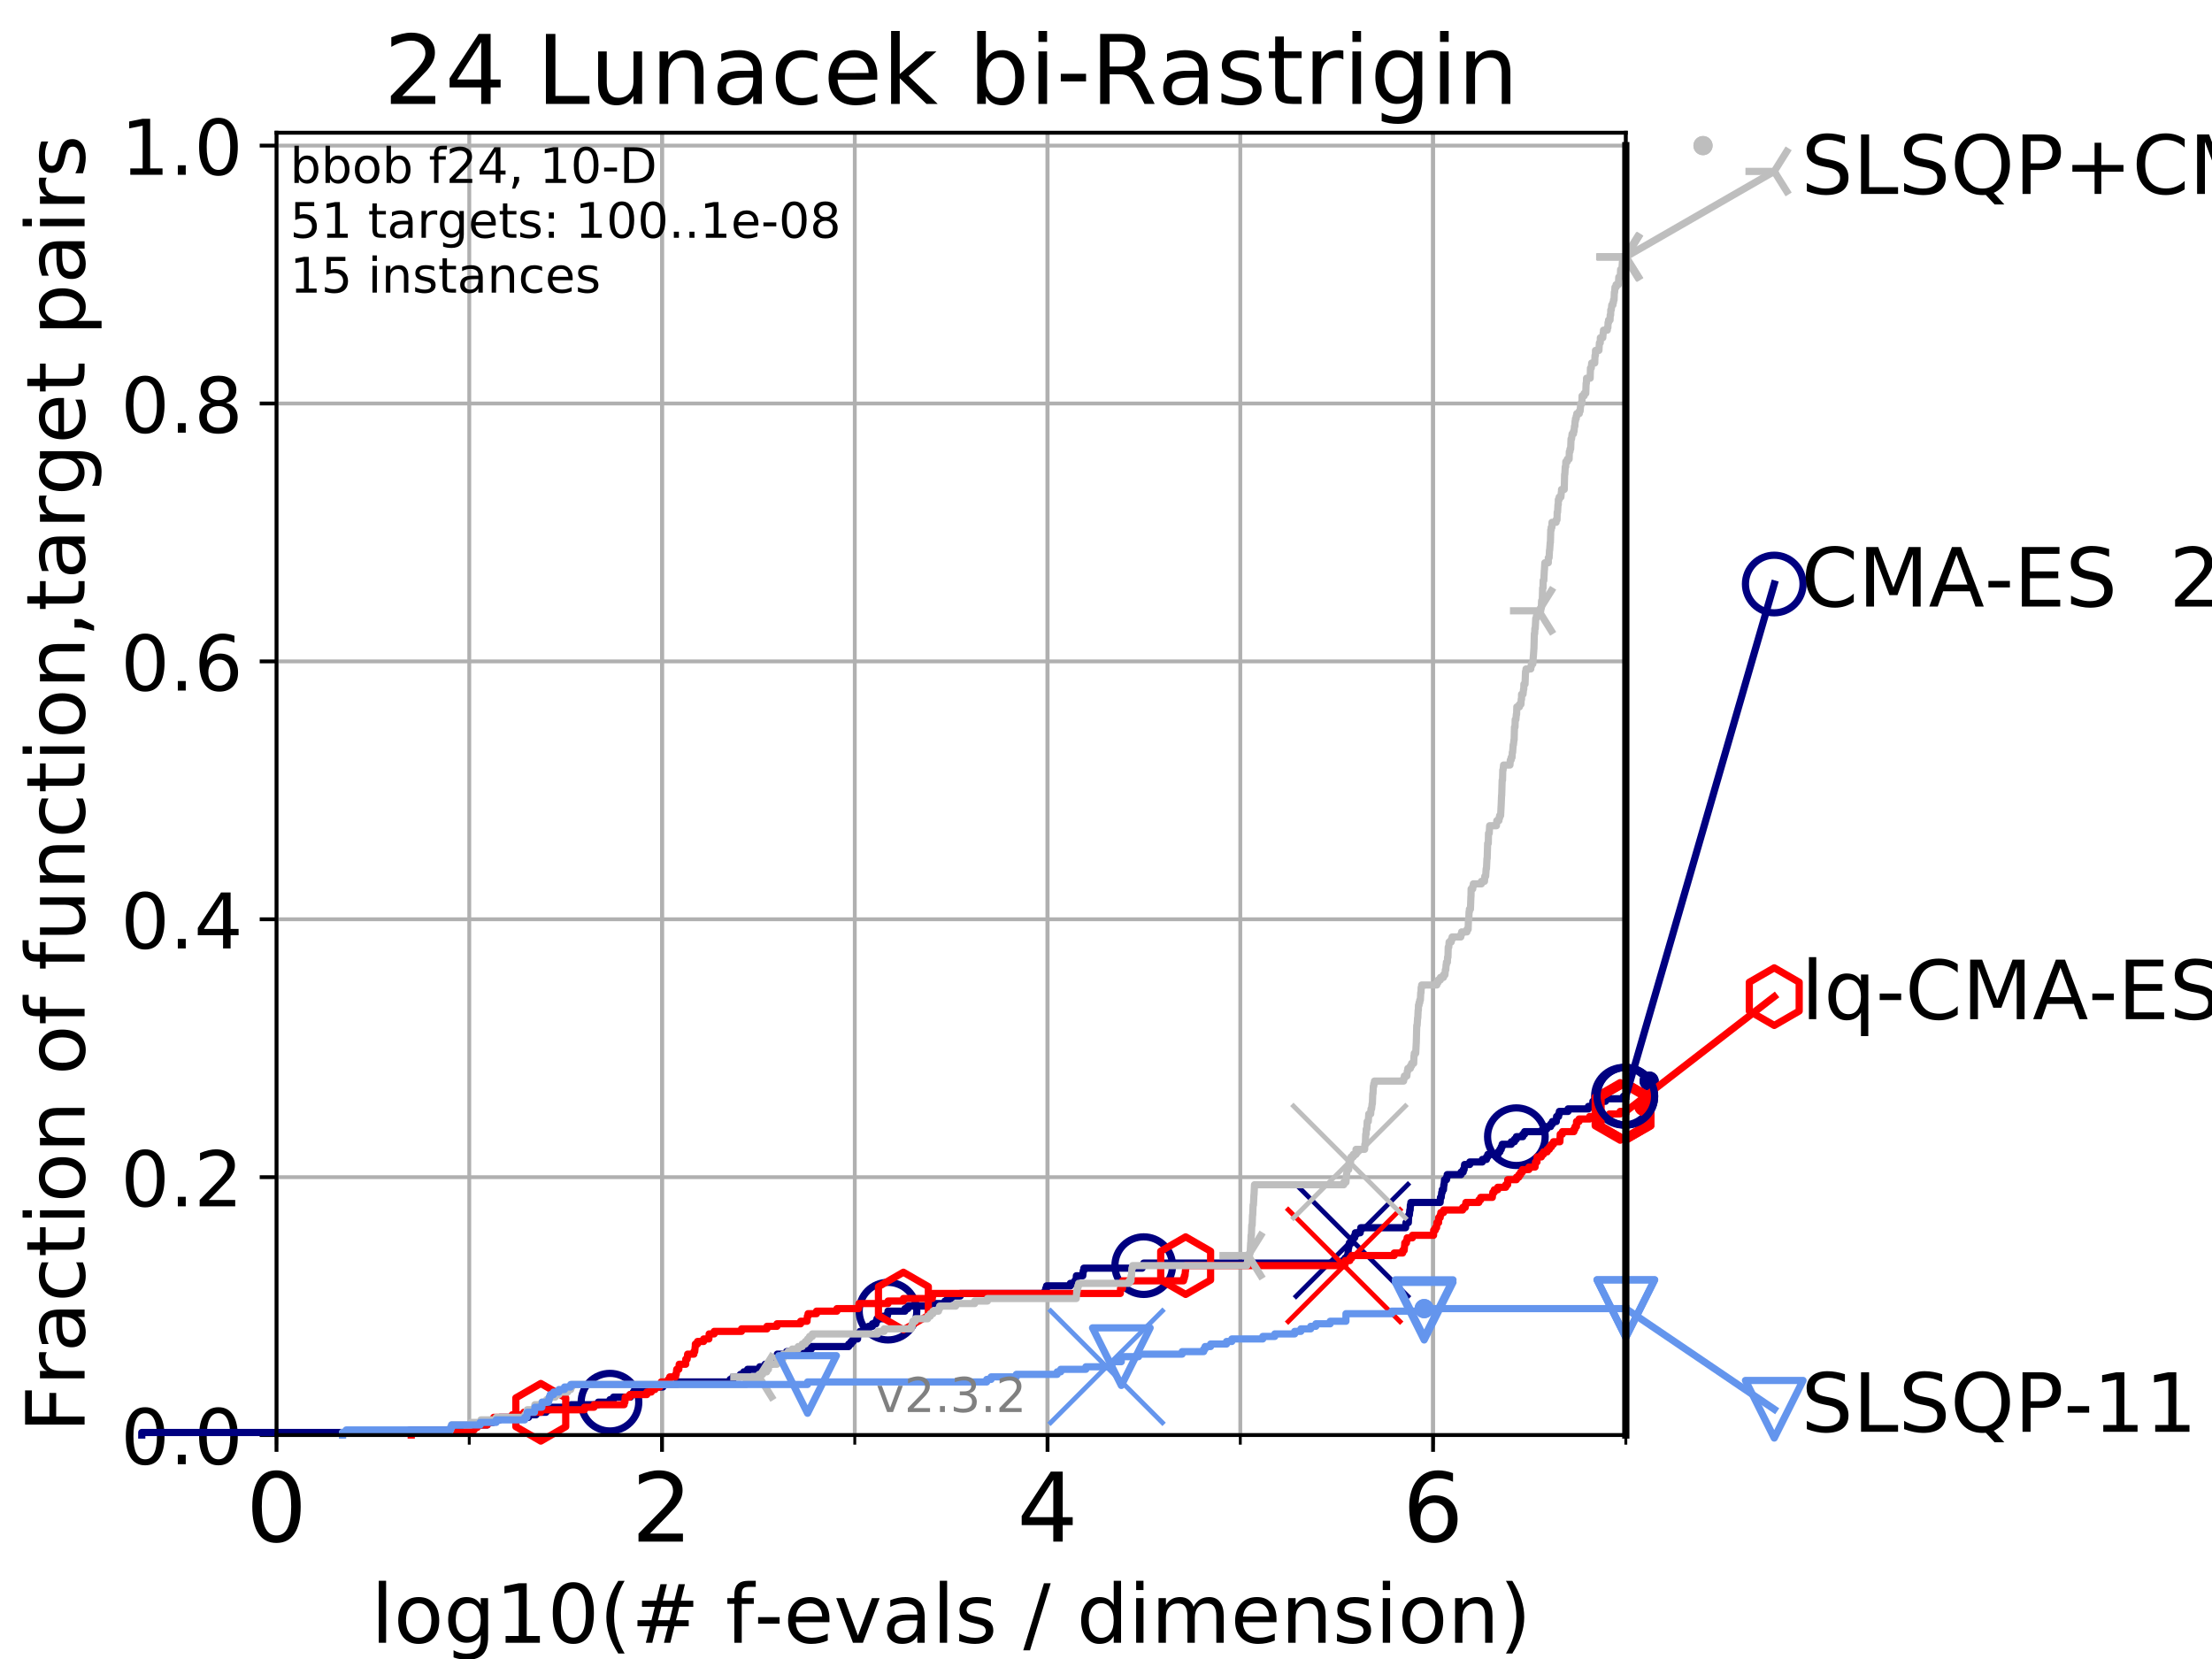 <?xml version="1.0" encoding="utf-8" standalone="no"?>
<!DOCTYPE svg PUBLIC "-//W3C//DTD SVG 1.1//EN"
  "http://www.w3.org/Graphics/SVG/1.1/DTD/svg11.dtd">
<!-- Created with matplotlib (https://matplotlib.org/) -->
<svg height="345.6pt" version="1.1" viewBox="0 0 460.8 345.6" width="460.8pt" xmlns="http://www.w3.org/2000/svg" xmlns:xlink="http://www.w3.org/1999/xlink">
 <defs>
  <style type="text/css">
*{stroke-linecap:butt;stroke-linejoin:round;}
  </style>
 </defs>
 <g id="figure_1">
  <g id="patch_1">
   <path d="M 0 345.6 
L 460.8 345.6 
L 460.8 0 
L 0 0 
z
" style="fill:#ffffff;"/>
  </g>
  <g id="axes_1">
   <g id="patch_2">
    <path d="M 57.6 298.944 
L 338.688 298.944 
L 338.688 27.648 
L 57.6 27.648 
z
" style="fill:#ffffff;"/>
   </g>
   <g id="matplotlib.axis_1">
    <g id="xtick_1">
     <g id="line2d_1">
      <path clip-path="url(#p04c7bb8225)" d="M 57.6 298.944 
L 57.6 27.648 
" style="fill:none;stroke:#b0b0b0;stroke-linecap:square;stroke-width:0.8;"/>
     </g>
     <g id="line2d_2">
      <defs>
       <path d="M 0 0 
L 0 3.5 
" id="m3bab514340" style="stroke:#000000;stroke-width:0.8;"/>
      </defs>
      <g>
       <use style="stroke:#000000;stroke-width:0.8;" x="57.6" xlink:href="#m3bab514340" y="298.944"/>
      </g>
     </g>
     <g id="text_1">
      <!-- 0 -->
      <defs>
       <path d="M 31.781 66.406 
Q 24.172 66.406 20.328 58.906 
Q 16.5 51.422 16.5 36.375 
Q 16.5 21.391 20.328 13.891 
Q 24.172 6.391 31.781 6.391 
Q 39.453 6.391 43.281 13.891 
Q 47.125 21.391 47.125 36.375 
Q 47.125 51.422 43.281 58.906 
Q 39.453 66.406 31.781 66.406 
z
M 31.781 74.219 
Q 44.047 74.219 50.516 64.516 
Q 56.984 54.828 56.984 36.375 
Q 56.984 17.969 50.516 8.266 
Q 44.047 -1.422 31.781 -1.422 
Q 19.531 -1.422 13.062 8.266 
Q 6.594 17.969 6.594 36.375 
Q 6.594 54.828 13.062 64.516 
Q 19.531 74.219 31.781 74.219 
z
" id="DejaVuSans-48"/>
      </defs>
      <g transform="translate(51.237 321.141)scale(0.2 -0.2)">
       <use xlink:href="#DejaVuSans-48"/>
      </g>
     </g>
    </g>
    <g id="xtick_2">
     <g id="line2d_3">
      <path clip-path="url(#p04c7bb8225)" d="M 137.911 298.944 
L 137.911 27.648 
" style="fill:none;stroke:#b0b0b0;stroke-linecap:square;stroke-width:0.8;"/>
     </g>
     <g id="line2d_4">
      <g>
       <use style="stroke:#000000;stroke-width:0.8;" x="137.911" xlink:href="#m3bab514340" y="298.944"/>
      </g>
     </g>
     <g id="text_2">
      <!-- 2 -->
      <defs>
       <path d="M 19.188 8.297 
L 53.609 8.297 
L 53.609 0 
L 7.328 0 
L 7.328 8.297 
Q 12.938 14.109 22.625 23.891 
Q 32.328 33.688 34.812 36.531 
Q 39.547 41.844 41.422 45.531 
Q 43.312 49.219 43.312 52.781 
Q 43.312 58.594 39.234 62.25 
Q 35.156 65.922 28.609 65.922 
Q 23.969 65.922 18.812 64.312 
Q 13.672 62.703 7.812 59.422 
L 7.812 69.391 
Q 13.766 71.781 18.938 73 
Q 24.125 74.219 28.422 74.219 
Q 39.75 74.219 46.484 68.547 
Q 53.219 62.891 53.219 53.422 
Q 53.219 48.922 51.531 44.891 
Q 49.859 40.875 45.406 35.406 
Q 44.188 33.984 37.641 27.219 
Q 31.109 20.453 19.188 8.297 
z
" id="DejaVuSans-50"/>
      </defs>
      <g transform="translate(131.548 321.141)scale(0.2 -0.2)">
       <use xlink:href="#DejaVuSans-50"/>
      </g>
     </g>
    </g>
    <g id="xtick_3">
     <g id="line2d_5">
      <path clip-path="url(#p04c7bb8225)" d="M 218.222 298.944 
L 218.222 27.648 
" style="fill:none;stroke:#b0b0b0;stroke-linecap:square;stroke-width:0.8;"/>
     </g>
     <g id="line2d_6">
      <g>
       <use style="stroke:#000000;stroke-width:0.8;" x="218.222" xlink:href="#m3bab514340" y="298.944"/>
      </g>
     </g>
     <g id="text_3">
      <!-- 4 -->
      <defs>
       <path d="M 37.797 64.312 
L 12.891 25.391 
L 37.797 25.391 
z
M 35.203 72.906 
L 47.609 72.906 
L 47.609 25.391 
L 58.016 25.391 
L 58.016 17.188 
L 47.609 17.188 
L 47.609 0 
L 37.797 0 
L 37.797 17.188 
L 4.891 17.188 
L 4.891 26.703 
z
" id="DejaVuSans-52"/>
      </defs>
      <g transform="translate(211.859 321.141)scale(0.2 -0.2)">
       <use xlink:href="#DejaVuSans-52"/>
      </g>
     </g>
    </g>
    <g id="xtick_4">
     <g id="line2d_7">
      <path clip-path="url(#p04c7bb8225)" d="M 298.533 298.944 
L 298.533 27.648 
" style="fill:none;stroke:#b0b0b0;stroke-linecap:square;stroke-width:0.8;"/>
     </g>
     <g id="line2d_8">
      <g>
       <use style="stroke:#000000;stroke-width:0.8;" x="298.533" xlink:href="#m3bab514340" y="298.944"/>
      </g>
     </g>
     <g id="text_4">
      <!-- 6 -->
      <defs>
       <path d="M 33.016 40.375 
Q 26.375 40.375 22.484 35.828 
Q 18.609 31.297 18.609 23.391 
Q 18.609 15.531 22.484 10.953 
Q 26.375 6.391 33.016 6.391 
Q 39.656 6.391 43.531 10.953 
Q 47.406 15.531 47.406 23.391 
Q 47.406 31.297 43.531 35.828 
Q 39.656 40.375 33.016 40.375 
z
M 52.594 71.297 
L 52.594 62.312 
Q 48.875 64.062 45.094 64.984 
Q 41.312 65.922 37.594 65.922 
Q 27.828 65.922 22.672 59.328 
Q 17.531 52.734 16.797 39.406 
Q 19.672 43.656 24.016 45.922 
Q 28.375 48.188 33.594 48.188 
Q 44.578 48.188 50.953 41.516 
Q 57.328 34.859 57.328 23.391 
Q 57.328 12.156 50.688 5.359 
Q 44.047 -1.422 33.016 -1.422 
Q 20.359 -1.422 13.672 8.266 
Q 6.984 17.969 6.984 36.375 
Q 6.984 53.656 15.188 63.938 
Q 23.391 74.219 37.203 74.219 
Q 40.922 74.219 44.703 73.484 
Q 48.484 72.75 52.594 71.297 
z
" id="DejaVuSans-54"/>
      </defs>
      <g transform="translate(292.17 321.141)scale(0.2 -0.2)">
       <use xlink:href="#DejaVuSans-54"/>
      </g>
     </g>
    </g>
    <g id="xtick_5">
     <g id="line2d_9">
      <path clip-path="url(#p04c7bb8225)" d="M 57.6 298.944 
L 57.6 27.648 
" style="fill:none;stroke:#b0b0b0;stroke-linecap:square;stroke-width:0.8;"/>
     </g>
     <g id="line2d_10">
      <defs>
       <path d="M 0 0 
L 0 2 
" id="m56b361912a" style="stroke:#000000;stroke-width:0.6;"/>
      </defs>
      <g>
       <use style="stroke:#000000;stroke-width:0.6;" x="57.6" xlink:href="#m56b361912a" y="298.944"/>
      </g>
     </g>
    </g>
    <g id="xtick_6">
     <g id="line2d_11">
      <path clip-path="url(#p04c7bb8225)" d="M 97.755 298.944 
L 97.755 27.648 
" style="fill:none;stroke:#b0b0b0;stroke-linecap:square;stroke-width:0.8;"/>
     </g>
     <g id="line2d_12">
      <g>
       <use style="stroke:#000000;stroke-width:0.6;" x="97.755" xlink:href="#m56b361912a" y="298.944"/>
      </g>
     </g>
    </g>
    <g id="xtick_7">
     <g id="line2d_13">
      <path clip-path="url(#p04c7bb8225)" d="M 137.911 298.944 
L 137.911 27.648 
" style="fill:none;stroke:#b0b0b0;stroke-linecap:square;stroke-width:0.8;"/>
     </g>
     <g id="line2d_14">
      <g>
       <use style="stroke:#000000;stroke-width:0.6;" x="137.911" xlink:href="#m56b361912a" y="298.944"/>
      </g>
     </g>
    </g>
    <g id="xtick_8">
     <g id="line2d_15">
      <path clip-path="url(#p04c7bb8225)" d="M 178.066 298.944 
L 178.066 27.648 
" style="fill:none;stroke:#b0b0b0;stroke-linecap:square;stroke-width:0.8;"/>
     </g>
     <g id="line2d_16">
      <g>
       <use style="stroke:#000000;stroke-width:0.6;" x="178.066" xlink:href="#m56b361912a" y="298.944"/>
      </g>
     </g>
    </g>
    <g id="xtick_9">
     <g id="line2d_17">
      <path clip-path="url(#p04c7bb8225)" d="M 218.222 298.944 
L 218.222 27.648 
" style="fill:none;stroke:#b0b0b0;stroke-linecap:square;stroke-width:0.8;"/>
     </g>
     <g id="line2d_18">
      <g>
       <use style="stroke:#000000;stroke-width:0.6;" x="218.222" xlink:href="#m56b361912a" y="298.944"/>
      </g>
     </g>
    </g>
    <g id="xtick_10">
     <g id="line2d_19">
      <path clip-path="url(#p04c7bb8225)" d="M 258.377 298.944 
L 258.377 27.648 
" style="fill:none;stroke:#b0b0b0;stroke-linecap:square;stroke-width:0.8;"/>
     </g>
     <g id="line2d_20">
      <g>
       <use style="stroke:#000000;stroke-width:0.6;" x="258.377" xlink:href="#m56b361912a" y="298.944"/>
      </g>
     </g>
    </g>
    <g id="xtick_11">
     <g id="line2d_21">
      <path clip-path="url(#p04c7bb8225)" d="M 298.533 298.944 
L 298.533 27.648 
" style="fill:none;stroke:#b0b0b0;stroke-linecap:square;stroke-width:0.8;"/>
     </g>
     <g id="line2d_22">
      <g>
       <use style="stroke:#000000;stroke-width:0.6;" x="298.533" xlink:href="#m56b361912a" y="298.944"/>
      </g>
     </g>
    </g>
    <g id="xtick_12">
     <g id="line2d_23">
      <path clip-path="url(#p04c7bb8225)" d="M 338.688 298.944 
L 338.688 27.648 
" style="fill:none;stroke:#b0b0b0;stroke-linecap:square;stroke-width:0.8;"/>
     </g>
     <g id="line2d_24">
      <g>
       <use style="stroke:#000000;stroke-width:0.6;" x="338.688" xlink:href="#m56b361912a" y="298.944"/>
      </g>
     </g>
    </g>
    <g id="text_5">
     <!-- log10(# f-evals / dimension) -->
     <defs>
      <path d="M 9.422 75.984 
L 18.406 75.984 
L 18.406 0 
L 9.422 0 
z
" id="DejaVuSans-108"/>
      <path d="M 30.609 48.391 
Q 23.391 48.391 19.188 42.75 
Q 14.984 37.109 14.984 27.297 
Q 14.984 17.484 19.156 11.844 
Q 23.344 6.203 30.609 6.203 
Q 37.797 6.203 41.984 11.859 
Q 46.188 17.531 46.188 27.297 
Q 46.188 37.016 41.984 42.703 
Q 37.797 48.391 30.609 48.391 
z
M 30.609 56 
Q 42.328 56 49.016 48.375 
Q 55.719 40.766 55.719 27.297 
Q 55.719 13.875 49.016 6.219 
Q 42.328 -1.422 30.609 -1.422 
Q 18.844 -1.422 12.172 6.219 
Q 5.516 13.875 5.516 27.297 
Q 5.516 40.766 12.172 48.375 
Q 18.844 56 30.609 56 
z
" id="DejaVuSans-111"/>
      <path d="M 45.406 27.984 
Q 45.406 37.75 41.375 43.109 
Q 37.359 48.484 30.078 48.484 
Q 22.859 48.484 18.828 43.109 
Q 14.797 37.75 14.797 27.984 
Q 14.797 18.266 18.828 12.891 
Q 22.859 7.516 30.078 7.516 
Q 37.359 7.516 41.375 12.891 
Q 45.406 18.266 45.406 27.984 
z
M 54.391 6.781 
Q 54.391 -7.172 48.188 -13.984 
Q 42 -20.797 29.203 -20.797 
Q 24.469 -20.797 20.266 -20.094 
Q 16.062 -19.391 12.109 -17.922 
L 12.109 -9.188 
Q 16.062 -11.328 19.922 -12.344 
Q 23.781 -13.375 27.781 -13.375 
Q 36.625 -13.375 41.016 -8.766 
Q 45.406 -4.156 45.406 5.172 
L 45.406 9.625 
Q 42.625 4.781 38.281 2.391 
Q 33.938 0 27.875 0 
Q 17.828 0 11.672 7.656 
Q 5.516 15.328 5.516 27.984 
Q 5.516 40.672 11.672 48.328 
Q 17.828 56 27.875 56 
Q 33.938 56 38.281 53.609 
Q 42.625 51.219 45.406 46.391 
L 45.406 54.688 
L 54.391 54.688 
z
" id="DejaVuSans-103"/>
      <path d="M 12.406 8.297 
L 28.516 8.297 
L 28.516 63.922 
L 10.984 60.406 
L 10.984 69.391 
L 28.422 72.906 
L 38.281 72.906 
L 38.281 8.297 
L 54.391 8.297 
L 54.391 0 
L 12.406 0 
z
" id="DejaVuSans-49"/>
      <path d="M 31 75.875 
Q 24.469 64.656 21.281 53.656 
Q 18.109 42.672 18.109 31.391 
Q 18.109 20.125 21.312 9.062 
Q 24.516 -2 31 -13.188 
L 23.188 -13.188 
Q 15.875 -1.703 12.234 9.375 
Q 8.594 20.453 8.594 31.391 
Q 8.594 42.281 12.203 53.312 
Q 15.828 64.359 23.188 75.875 
z
" id="DejaVuSans-40"/>
      <path d="M 51.125 44 
L 36.922 44 
L 32.812 27.688 
L 47.125 27.688 
z
M 43.797 71.781 
L 38.719 51.516 
L 52.984 51.516 
L 58.109 71.781 
L 65.922 71.781 
L 60.891 51.516 
L 76.125 51.516 
L 76.125 44 
L 58.984 44 
L 54.984 27.688 
L 70.516 27.688 
L 70.516 20.219 
L 53.078 20.219 
L 48 0 
L 40.188 0 
L 45.219 20.219 
L 30.906 20.219 
L 25.875 0 
L 18.016 0 
L 23.094 20.219 
L 7.719 20.219 
L 7.719 27.688 
L 24.906 27.688 
L 29 44 
L 13.281 44 
L 13.281 51.516 
L 30.906 51.516 
L 35.891 71.781 
z
" id="DejaVuSans-35"/>
      <path id="DejaVuSans-32"/>
      <path d="M 37.109 75.984 
L 37.109 68.5 
L 28.516 68.5 
Q 23.688 68.5 21.797 66.547 
Q 19.922 64.594 19.922 59.516 
L 19.922 54.688 
L 34.719 54.688 
L 34.719 47.703 
L 19.922 47.703 
L 19.922 0 
L 10.891 0 
L 10.891 47.703 
L 2.297 47.703 
L 2.297 54.688 
L 10.891 54.688 
L 10.891 58.5 
Q 10.891 67.625 15.141 71.797 
Q 19.391 75.984 28.609 75.984 
z
" id="DejaVuSans-102"/>
      <path d="M 4.891 31.391 
L 31.203 31.391 
L 31.203 23.391 
L 4.891 23.391 
z
" id="DejaVuSans-45"/>
      <path d="M 56.203 29.594 
L 56.203 25.203 
L 14.891 25.203 
Q 15.484 15.922 20.484 11.062 
Q 25.484 6.203 34.422 6.203 
Q 39.594 6.203 44.453 7.469 
Q 49.312 8.734 54.109 11.281 
L 54.109 2.781 
Q 49.266 0.734 44.188 -0.344 
Q 39.109 -1.422 33.891 -1.422 
Q 20.797 -1.422 13.156 6.188 
Q 5.516 13.812 5.516 26.812 
Q 5.516 40.234 12.766 48.109 
Q 20.016 56 32.328 56 
Q 43.359 56 49.781 48.891 
Q 56.203 41.797 56.203 29.594 
z
M 47.219 32.234 
Q 47.125 39.594 43.094 43.984 
Q 39.062 48.391 32.422 48.391 
Q 24.906 48.391 20.391 44.141 
Q 15.875 39.891 15.188 32.172 
z
" id="DejaVuSans-101"/>
      <path d="M 2.984 54.688 
L 12.5 54.688 
L 29.594 8.797 
L 46.688 54.688 
L 56.203 54.688 
L 35.688 0 
L 23.484 0 
z
" id="DejaVuSans-118"/>
      <path d="M 34.281 27.484 
Q 23.391 27.484 19.188 25 
Q 14.984 22.516 14.984 16.5 
Q 14.984 11.719 18.141 8.906 
Q 21.297 6.109 26.703 6.109 
Q 34.188 6.109 38.703 11.406 
Q 43.219 16.703 43.219 25.484 
L 43.219 27.484 
z
M 52.203 31.203 
L 52.203 0 
L 43.219 0 
L 43.219 8.297 
Q 40.141 3.328 35.547 0.953 
Q 30.953 -1.422 24.312 -1.422 
Q 15.922 -1.422 10.953 3.297 
Q 6 8.016 6 15.922 
Q 6 25.141 12.172 29.828 
Q 18.359 34.516 30.609 34.516 
L 43.219 34.516 
L 43.219 35.406 
Q 43.219 41.609 39.141 45 
Q 35.062 48.391 27.688 48.391 
Q 23 48.391 18.547 47.266 
Q 14.109 46.141 10.016 43.891 
L 10.016 52.203 
Q 14.938 54.109 19.578 55.047 
Q 24.219 56 28.609 56 
Q 40.484 56 46.344 49.844 
Q 52.203 43.703 52.203 31.203 
z
" id="DejaVuSans-97"/>
      <path d="M 44.281 53.078 
L 44.281 44.578 
Q 40.484 46.531 36.375 47.5 
Q 32.281 48.484 27.875 48.484 
Q 21.188 48.484 17.844 46.438 
Q 14.5 44.391 14.5 40.281 
Q 14.5 37.156 16.891 35.375 
Q 19.281 33.594 26.516 31.984 
L 29.594 31.297 
Q 39.156 29.25 43.188 25.516 
Q 47.219 21.781 47.219 15.094 
Q 47.219 7.469 41.188 3.016 
Q 35.156 -1.422 24.609 -1.422 
Q 20.219 -1.422 15.453 -0.562 
Q 10.688 0.297 5.422 2 
L 5.422 11.281 
Q 10.406 8.688 15.234 7.391 
Q 20.062 6.109 24.812 6.109 
Q 31.156 6.109 34.562 8.281 
Q 37.984 10.453 37.984 14.406 
Q 37.984 18.062 35.516 20.016 
Q 33.062 21.969 24.703 23.781 
L 21.578 24.516 
Q 13.234 26.266 9.516 29.906 
Q 5.812 33.547 5.812 39.891 
Q 5.812 47.609 11.281 51.797 
Q 16.75 56 26.812 56 
Q 31.781 56 36.172 55.266 
Q 40.578 54.547 44.281 53.078 
z
" id="DejaVuSans-115"/>
      <path d="M 25.391 72.906 
L 33.688 72.906 
L 8.297 -9.281 
L 0 -9.281 
z
" id="DejaVuSans-47"/>
      <path d="M 45.406 46.391 
L 45.406 75.984 
L 54.391 75.984 
L 54.391 0 
L 45.406 0 
L 45.406 8.203 
Q 42.578 3.328 38.25 0.953 
Q 33.938 -1.422 27.875 -1.422 
Q 17.969 -1.422 11.734 6.484 
Q 5.516 14.406 5.516 27.297 
Q 5.516 40.188 11.734 48.094 
Q 17.969 56 27.875 56 
Q 33.938 56 38.25 53.625 
Q 42.578 51.266 45.406 46.391 
z
M 14.797 27.297 
Q 14.797 17.391 18.875 11.75 
Q 22.953 6.109 30.078 6.109 
Q 37.203 6.109 41.297 11.75 
Q 45.406 17.391 45.406 27.297 
Q 45.406 37.203 41.297 42.844 
Q 37.203 48.484 30.078 48.484 
Q 22.953 48.484 18.875 42.844 
Q 14.797 37.203 14.797 27.297 
z
" id="DejaVuSans-100"/>
      <path d="M 9.422 54.688 
L 18.406 54.688 
L 18.406 0 
L 9.422 0 
z
M 9.422 75.984 
L 18.406 75.984 
L 18.406 64.594 
L 9.422 64.594 
z
" id="DejaVuSans-105"/>
      <path d="M 52 44.188 
Q 55.375 50.25 60.062 53.125 
Q 64.75 56 71.094 56 
Q 79.641 56 84.281 50.016 
Q 88.922 44.047 88.922 33.016 
L 88.922 0 
L 79.891 0 
L 79.891 32.719 
Q 79.891 40.578 77.094 44.375 
Q 74.312 48.188 68.609 48.188 
Q 61.625 48.188 57.562 43.547 
Q 53.516 38.922 53.516 30.906 
L 53.516 0 
L 44.484 0 
L 44.484 32.719 
Q 44.484 40.625 41.703 44.406 
Q 38.922 48.188 33.109 48.188 
Q 26.219 48.188 22.156 43.531 
Q 18.109 38.875 18.109 30.906 
L 18.109 0 
L 9.078 0 
L 9.078 54.688 
L 18.109 54.688 
L 18.109 46.188 
Q 21.188 51.219 25.484 53.609 
Q 29.781 56 35.688 56 
Q 41.656 56 45.828 52.969 
Q 50 49.953 52 44.188 
z
" id="DejaVuSans-109"/>
      <path d="M 54.891 33.016 
L 54.891 0 
L 45.906 0 
L 45.906 32.719 
Q 45.906 40.484 42.875 44.328 
Q 39.844 48.188 33.797 48.188 
Q 26.516 48.188 22.312 43.547 
Q 18.109 38.922 18.109 30.906 
L 18.109 0 
L 9.078 0 
L 9.078 54.688 
L 18.109 54.688 
L 18.109 46.188 
Q 21.344 51.125 25.703 53.562 
Q 30.078 56 35.797 56 
Q 45.219 56 50.047 50.172 
Q 54.891 44.344 54.891 33.016 
z
" id="DejaVuSans-110"/>
      <path d="M 8.016 75.875 
L 15.828 75.875 
Q 23.141 64.359 26.781 53.312 
Q 30.422 42.281 30.422 31.391 
Q 30.422 20.453 26.781 9.375 
Q 23.141 -1.703 15.828 -13.188 
L 8.016 -13.188 
Q 14.5 -2 17.703 9.062 
Q 20.906 20.125 20.906 31.391 
Q 20.906 42.672 17.703 53.656 
Q 14.5 64.656 8.016 75.875 
z
" id="DejaVuSans-41"/>
     </defs>
     <g transform="translate(77.303 342.218)scale(0.17 -0.17)">
      <use xlink:href="#DejaVuSans-108"/>
      <use x="27.783" xlink:href="#DejaVuSans-111"/>
      <use x="88.965" xlink:href="#DejaVuSans-103"/>
      <use x="152.441" xlink:href="#DejaVuSans-49"/>
      <use x="216.064" xlink:href="#DejaVuSans-48"/>
      <use x="279.688" xlink:href="#DejaVuSans-40"/>
      <use x="318.701" xlink:href="#DejaVuSans-35"/>
      <use x="402.49" xlink:href="#DejaVuSans-32"/>
      <use x="434.277" xlink:href="#DejaVuSans-102"/>
      <use x="469.404" xlink:href="#DejaVuSans-45"/>
      <use x="505.488" xlink:href="#DejaVuSans-101"/>
      <use x="567.012" xlink:href="#DejaVuSans-118"/>
      <use x="626.191" xlink:href="#DejaVuSans-97"/>
      <use x="687.471" xlink:href="#DejaVuSans-108"/>
      <use x="715.254" xlink:href="#DejaVuSans-115"/>
      <use x="767.354" xlink:href="#DejaVuSans-32"/>
      <use x="799.141" xlink:href="#DejaVuSans-47"/>
      <use x="832.832" xlink:href="#DejaVuSans-32"/>
      <use x="864.619" xlink:href="#DejaVuSans-100"/>
      <use x="928.096" xlink:href="#DejaVuSans-105"/>
      <use x="955.879" xlink:href="#DejaVuSans-109"/>
      <use x="1053.291" xlink:href="#DejaVuSans-101"/>
      <use x="1114.814" xlink:href="#DejaVuSans-110"/>
      <use x="1178.193" xlink:href="#DejaVuSans-115"/>
      <use x="1230.293" xlink:href="#DejaVuSans-105"/>
      <use x="1258.076" xlink:href="#DejaVuSans-111"/>
      <use x="1319.258" xlink:href="#DejaVuSans-110"/>
      <use x="1382.637" xlink:href="#DejaVuSans-41"/>
     </g>
    </g>
   </g>
   <g id="matplotlib.axis_2">
    <g id="ytick_1">
     <g id="line2d_25">
      <path clip-path="url(#p04c7bb8225)" d="M 57.6 298.944 
L 338.688 298.944 
" style="fill:none;stroke:#b0b0b0;stroke-linecap:square;stroke-width:0.8;"/>
     </g>
     <g id="line2d_26">
      <defs>
       <path d="M 0 0 
L -3.5 0 
" id="ma27419c3dc" style="stroke:#000000;stroke-width:0.8;"/>
      </defs>
      <g>
       <use style="stroke:#000000;stroke-width:0.8;" x="57.6" xlink:href="#ma27419c3dc" y="298.944"/>
      </g>
     </g>
     <g id="text_6">
      <!-- 0.0 -->
      <defs>
       <path d="M 10.688 12.406 
L 21 12.406 
L 21 0 
L 10.688 0 
z
" id="DejaVuSans-46"/>
      </defs>
      <g transform="translate(25.155 305.023)scale(0.16 -0.16)">
       <use xlink:href="#DejaVuSans-48"/>
       <use x="63.623" xlink:href="#DejaVuSans-46"/>
       <use x="95.41" xlink:href="#DejaVuSans-48"/>
      </g>
     </g>
    </g>
    <g id="ytick_2">
     <g id="line2d_27">
      <path clip-path="url(#p04c7bb8225)" d="M 57.6 245.222 
L 338.688 245.222 
" style="fill:none;stroke:#b0b0b0;stroke-linecap:square;stroke-width:0.8;"/>
     </g>
     <g id="line2d_28">
      <g>
       <use style="stroke:#000000;stroke-width:0.8;" x="57.6" xlink:href="#ma27419c3dc" y="245.222"/>
      </g>
     </g>
     <g id="text_7">
      <!-- 0.2 -->
      <g transform="translate(25.155 251.301)scale(0.16 -0.16)">
       <use xlink:href="#DejaVuSans-48"/>
       <use x="63.623" xlink:href="#DejaVuSans-46"/>
       <use x="95.41" xlink:href="#DejaVuSans-50"/>
      </g>
     </g>
    </g>
    <g id="ytick_3">
     <g id="line2d_29">
      <path clip-path="url(#p04c7bb8225)" d="M 57.6 191.5 
L 338.688 191.5 
" style="fill:none;stroke:#b0b0b0;stroke-linecap:square;stroke-width:0.8;"/>
     </g>
     <g id="line2d_30">
      <g>
       <use style="stroke:#000000;stroke-width:0.8;" x="57.6" xlink:href="#ma27419c3dc" y="191.5"/>
      </g>
     </g>
     <g id="text_8">
      <!-- 0.4 -->
      <g transform="translate(25.155 197.579)scale(0.16 -0.16)">
       <use xlink:href="#DejaVuSans-48"/>
       <use x="63.623" xlink:href="#DejaVuSans-46"/>
       <use x="95.41" xlink:href="#DejaVuSans-52"/>
      </g>
     </g>
    </g>
    <g id="ytick_4">
     <g id="line2d_31">
      <path clip-path="url(#p04c7bb8225)" d="M 57.6 137.778 
L 338.688 137.778 
" style="fill:none;stroke:#b0b0b0;stroke-linecap:square;stroke-width:0.8;"/>
     </g>
     <g id="line2d_32">
      <g>
       <use style="stroke:#000000;stroke-width:0.8;" x="57.6" xlink:href="#ma27419c3dc" y="137.778"/>
      </g>
     </g>
     <g id="text_9">
      <!-- 0.6 -->
      <g transform="translate(25.155 143.857)scale(0.16 -0.16)">
       <use xlink:href="#DejaVuSans-48"/>
       <use x="63.623" xlink:href="#DejaVuSans-46"/>
       <use x="95.41" xlink:href="#DejaVuSans-54"/>
      </g>
     </g>
    </g>
    <g id="ytick_5">
     <g id="line2d_33">
      <path clip-path="url(#p04c7bb8225)" d="M 57.6 84.056 
L 338.688 84.056 
" style="fill:none;stroke:#b0b0b0;stroke-linecap:square;stroke-width:0.8;"/>
     </g>
     <g id="line2d_34">
      <g>
       <use style="stroke:#000000;stroke-width:0.8;" x="57.6" xlink:href="#ma27419c3dc" y="84.056"/>
      </g>
     </g>
     <g id="text_10">
      <!-- 0.8 -->
      <defs>
       <path d="M 31.781 34.625 
Q 24.75 34.625 20.719 30.859 
Q 16.703 27.094 16.703 20.516 
Q 16.703 13.922 20.719 10.156 
Q 24.75 6.391 31.781 6.391 
Q 38.812 6.391 42.859 10.172 
Q 46.922 13.969 46.922 20.516 
Q 46.922 27.094 42.891 30.859 
Q 38.875 34.625 31.781 34.625 
z
M 21.922 38.812 
Q 15.578 40.375 12.031 44.719 
Q 8.5 49.078 8.5 55.328 
Q 8.5 64.062 14.719 69.141 
Q 20.953 74.219 31.781 74.219 
Q 42.672 74.219 48.875 69.141 
Q 55.078 64.062 55.078 55.328 
Q 55.078 49.078 51.531 44.719 
Q 48 40.375 41.703 38.812 
Q 48.828 37.156 52.797 32.312 
Q 56.781 27.484 56.781 20.516 
Q 56.781 9.906 50.312 4.234 
Q 43.844 -1.422 31.781 -1.422 
Q 19.734 -1.422 13.25 4.234 
Q 6.781 9.906 6.781 20.516 
Q 6.781 27.484 10.781 32.312 
Q 14.797 37.156 21.922 38.812 
z
M 18.312 54.391 
Q 18.312 48.734 21.844 45.562 
Q 25.391 42.391 31.781 42.391 
Q 38.141 42.391 41.719 45.562 
Q 45.312 48.734 45.312 54.391 
Q 45.312 60.062 41.719 63.234 
Q 38.141 66.406 31.781 66.406 
Q 25.391 66.406 21.844 63.234 
Q 18.312 60.062 18.312 54.391 
z
" id="DejaVuSans-56"/>
      </defs>
      <g transform="translate(25.155 90.135)scale(0.16 -0.16)">
       <use xlink:href="#DejaVuSans-48"/>
       <use x="63.623" xlink:href="#DejaVuSans-46"/>
       <use x="95.41" xlink:href="#DejaVuSans-56"/>
      </g>
     </g>
    </g>
    <g id="ytick_6">
     <g id="line2d_35">
      <path clip-path="url(#p04c7bb8225)" d="M 57.6 30.334 
L 338.688 30.334 
" style="fill:none;stroke:#b0b0b0;stroke-linecap:square;stroke-width:0.8;"/>
     </g>
     <g id="line2d_36">
      <g>
       <use style="stroke:#000000;stroke-width:0.8;" x="57.6" xlink:href="#ma27419c3dc" y="30.334"/>
      </g>
     </g>
     <g id="text_11">
      <!-- 1.0 -->
      <g transform="translate(25.155 36.413)scale(0.16 -0.16)">
       <use xlink:href="#DejaVuSans-49"/>
       <use x="63.623" xlink:href="#DejaVuSans-46"/>
       <use x="95.41" xlink:href="#DejaVuSans-48"/>
      </g>
     </g>
    </g>
    <g id="text_12">
     <!-- Fraction of function,target pairs -->
     <defs>
      <path d="M 9.812 72.906 
L 51.703 72.906 
L 51.703 64.594 
L 19.672 64.594 
L 19.672 43.109 
L 48.578 43.109 
L 48.578 34.812 
L 19.672 34.812 
L 19.672 0 
L 9.812 0 
z
" id="DejaVuSans-70"/>
      <path d="M 41.109 46.297 
Q 39.594 47.172 37.812 47.578 
Q 36.031 48 33.891 48 
Q 26.266 48 22.188 43.047 
Q 18.109 38.094 18.109 28.812 
L 18.109 0 
L 9.078 0 
L 9.078 54.688 
L 18.109 54.688 
L 18.109 46.188 
Q 20.953 51.172 25.484 53.578 
Q 30.031 56 36.531 56 
Q 37.453 56 38.578 55.875 
Q 39.703 55.766 41.062 55.516 
z
" id="DejaVuSans-114"/>
      <path d="M 48.781 52.594 
L 48.781 44.188 
Q 44.969 46.297 41.141 47.344 
Q 37.312 48.391 33.406 48.391 
Q 24.656 48.391 19.812 42.844 
Q 14.984 37.312 14.984 27.297 
Q 14.984 17.281 19.812 11.734 
Q 24.656 6.203 33.406 6.203 
Q 37.312 6.203 41.141 7.25 
Q 44.969 8.297 48.781 10.406 
L 48.781 2.094 
Q 45.016 0.344 40.984 -0.531 
Q 36.969 -1.422 32.422 -1.422 
Q 20.062 -1.422 12.781 6.344 
Q 5.516 14.109 5.516 27.297 
Q 5.516 40.672 12.859 48.328 
Q 20.219 56 33.016 56 
Q 37.156 56 41.109 55.141 
Q 45.062 54.297 48.781 52.594 
z
" id="DejaVuSans-99"/>
      <path d="M 18.312 70.219 
L 18.312 54.688 
L 36.812 54.688 
L 36.812 47.703 
L 18.312 47.703 
L 18.312 18.016 
Q 18.312 11.328 20.141 9.422 
Q 21.969 7.516 27.594 7.516 
L 36.812 7.516 
L 36.812 0 
L 27.594 0 
Q 17.188 0 13.234 3.875 
Q 9.281 7.766 9.281 18.016 
L 9.281 47.703 
L 2.688 47.703 
L 2.688 54.688 
L 9.281 54.688 
L 9.281 70.219 
z
" id="DejaVuSans-116"/>
      <path d="M 8.5 21.578 
L 8.5 54.688 
L 17.484 54.688 
L 17.484 21.922 
Q 17.484 14.156 20.5 10.266 
Q 23.531 6.391 29.594 6.391 
Q 36.859 6.391 41.078 11.031 
Q 45.312 15.672 45.312 23.688 
L 45.312 54.688 
L 54.297 54.688 
L 54.297 0 
L 45.312 0 
L 45.312 8.406 
Q 42.047 3.422 37.719 1 
Q 33.406 -1.422 27.688 -1.422 
Q 18.266 -1.422 13.375 4.438 
Q 8.5 10.297 8.5 21.578 
z
M 31.109 56 
z
" id="DejaVuSans-117"/>
      <path d="M 11.719 12.406 
L 22.016 12.406 
L 22.016 4 
L 14.016 -11.625 
L 7.719 -11.625 
L 11.719 4 
z
" id="DejaVuSans-44"/>
      <path d="M 18.109 8.203 
L 18.109 -20.797 
L 9.078 -20.797 
L 9.078 54.688 
L 18.109 54.688 
L 18.109 46.391 
Q 20.953 51.266 25.266 53.625 
Q 29.594 56 35.594 56 
Q 45.562 56 51.781 48.094 
Q 58.016 40.188 58.016 27.297 
Q 58.016 14.406 51.781 6.484 
Q 45.562 -1.422 35.594 -1.422 
Q 29.594 -1.422 25.266 0.953 
Q 20.953 3.328 18.109 8.203 
z
M 48.688 27.297 
Q 48.688 37.203 44.609 42.844 
Q 40.531 48.484 33.406 48.484 
Q 26.266 48.484 22.188 42.844 
Q 18.109 37.203 18.109 27.297 
Q 18.109 17.391 22.188 11.75 
Q 26.266 6.109 33.406 6.109 
Q 40.531 6.109 44.609 11.75 
Q 48.688 17.391 48.688 27.297 
z
" id="DejaVuSans-112"/>
     </defs>
     <g transform="translate(17.62 298.435)rotate(-90)scale(0.17 -0.17)">
      <use xlink:href="#DejaVuSans-70"/>
      <use x="57.41" xlink:href="#DejaVuSans-114"/>
      <use x="98.523" xlink:href="#DejaVuSans-97"/>
      <use x="159.803" xlink:href="#DejaVuSans-99"/>
      <use x="214.783" xlink:href="#DejaVuSans-116"/>
      <use x="253.992" xlink:href="#DejaVuSans-105"/>
      <use x="281.775" xlink:href="#DejaVuSans-111"/>
      <use x="342.957" xlink:href="#DejaVuSans-110"/>
      <use x="406.336" xlink:href="#DejaVuSans-32"/>
      <use x="438.123" xlink:href="#DejaVuSans-111"/>
      <use x="499.305" xlink:href="#DejaVuSans-102"/>
      <use x="534.51" xlink:href="#DejaVuSans-32"/>
      <use x="566.297" xlink:href="#DejaVuSans-102"/>
      <use x="601.502" xlink:href="#DejaVuSans-117"/>
      <use x="664.881" xlink:href="#DejaVuSans-110"/>
      <use x="728.26" xlink:href="#DejaVuSans-99"/>
      <use x="783.24" xlink:href="#DejaVuSans-116"/>
      <use x="822.449" xlink:href="#DejaVuSans-105"/>
      <use x="850.232" xlink:href="#DejaVuSans-111"/>
      <use x="911.414" xlink:href="#DejaVuSans-110"/>
      <use x="974.793" xlink:href="#DejaVuSans-44"/>
      <use x="1006.58" xlink:href="#DejaVuSans-116"/>
      <use x="1045.789" xlink:href="#DejaVuSans-97"/>
      <use x="1107.068" xlink:href="#DejaVuSans-114"/>
      <use x="1148.166" xlink:href="#DejaVuSans-103"/>
      <use x="1211.643" xlink:href="#DejaVuSans-101"/>
      <use x="1273.166" xlink:href="#DejaVuSans-116"/>
      <use x="1312.375" xlink:href="#DejaVuSans-32"/>
      <use x="1344.162" xlink:href="#DejaVuSans-112"/>
      <use x="1407.639" xlink:href="#DejaVuSans-97"/>
      <use x="1468.918" xlink:href="#DejaVuSans-105"/>
      <use x="1496.701" xlink:href="#DejaVuSans-114"/>
      <use x="1537.814" xlink:href="#DejaVuSans-115"/>
     </g>
    </g>
   </g>
   <g id="line2d_37">
    <defs>
     <path d="M 0 1.5 
C 0.398 1.5 0.779 1.342 1.061 1.061 
C 1.342 0.779 1.5 0.398 1.5 0 
C 1.5 -0.398 1.342 -0.779 1.061 -1.061 
C 0.779 -1.342 0.398 -1.5 0 -1.5 
C -0.398 -1.5 -0.779 -1.342 -1.061 -1.061 
C -1.342 -0.779 -1.5 -0.398 -1.5 0 
C -1.5 0.398 -1.342 0.779 -1.061 1.061 
C -0.779 1.342 -0.398 1.5 0 1.5 
z
" id="m61a9fadcfa" style="stroke:#000080;"/>
    </defs>
    <g>
     <use style="fill:#000080;stroke:#000080;" x="343.545" xlink:href="#m61a9fadcfa" y="225.208"/>
     <use style="fill:#000080;stroke:#000080;" x="343.545" xlink:href="#m61a9fadcfa" y="225.208"/>
    </g>
   </g>
   <g id="line2d_38">
    <path d="M 29.533 298.944 
L 29.533 298.417 
L 85.315 298.417 
L 85.315 297.891 
L 96.301 297.891 
L 96.301 297.364 
L 98.271 297.364 
L 98.271 296.837 
L 101.507 296.837 
L 101.507 296.311 
L 102.729 296.311 
L 102.729 295.784 
L 104.115 295.784 
L 104.115 295.257 
L 110.103 295.257 
L 110.103 294.731 
L 111.663 294.731 
L 111.663 294.204 
L 113.735 294.204 
L 113.735 293.677 
L 114.486 293.677 
L 114.486 293.15 
L 118.994 293.15 
L 118.994 292.624 
L 124.632 292.624 
L 124.632 292.097 
L 127.068 292.097 
L 127.068 291.57 
L 127.799 291.57 
L 127.799 291.044 
L 131.338 291.044 
L 131.338 290.517 
L 131.913 290.517 
L 131.913 289.99 
L 133.6 289.99 
L 133.6 289.464 
L 134.598 289.464 
L 134.598 288.937 
L 138.084 288.937 
L 138.084 288.41 
L 141.061 288.41 
L 141.061 287.884 
L 152.115 287.884 
L 152.115 287.357 
L 152.685 287.357 
L 152.685 286.83 
L 154.249 286.83 
L 154.249 286.304 
L 154.952 286.304 
L 154.952 285.777 
L 155.742 285.777 
L 155.742 285.25 
L 158.277 285.25 
L 158.277 284.723 
L 159.391 284.723 
L 159.391 284.197 
L 160.741 284.197 
L 160.741 283.67 
L 161.717 283.67 
L 161.717 283.143 
L 161.894 283.143 
L 161.929 282.09 
L 163.871 282.09 
L 163.871 281.563 
L 167.644 281.563 
L 167.644 281.037 
L 169.009 281.037 
L 169.009 280.51 
L 176.799 280.51 
L 176.799 279.983 
L 177.305 279.983 
L 177.305 279.457 
L 177.726 279.457 
L 177.726 278.93 
L 178.648 278.93 
L 178.648 277.877 
L 179.179 277.877 
L 179.179 277.35 
L 179.999 277.35 
L 179.999 276.823 
L 180.947 276.823 
L 180.947 276.296 
L 181.746 276.296 
L 181.746 275.77 
L 182.475 275.77 
L 182.475 275.243 
L 182.685 275.243 
L 182.685 274.716 
L 184.004 274.716 
L 184.004 274.19 
L 184.851 274.19 
L 184.851 273.663 
L 184.984 273.663 
L 184.984 273.136 
L 188.526 273.136 
L 188.526 272.61 
L 189.133 272.61 
L 189.133 272.083 
L 193.489 272.083 
L 193.489 271.556 
L 196.86 271.556 
L 196.86 271.03 
L 197.396 271.03 
L 197.396 270.503 
L 198.16 270.503 
L 198.16 269.976 
L 200.051 269.976 
L 200.051 269.45 
L 217.675 269.45 
L 217.675 268.923 
L 217.843 268.923 
L 217.843 268.396 
L 218.018 268.396 
L 218.018 267.87 
L 222.974 267.87 
L 222.974 267.343 
L 223.895 267.343 
L 223.895 266.816 
L 224.149 266.816 
L 224.235 265.763 
L 225.561 265.763 
L 225.656 264.709 
L 225.784 264.709 
L 225.784 264.183 
L 237.926 264.183 
L 237.926 263.656 
L 238.259 263.656 
L 238.259 263.129 
L 279.698 263.129 
L 279.698 262.603 
L 280.211 262.603 
L 280.211 262.076 
L 280.672 262.076 
L 280.672 261.549 
L 280.792 261.549 
L 280.886 259.969 
L 280.956 259.969 
L 280.956 259.443 
L 281.098 259.443 
L 281.098 258.916 
L 281.622 258.916 
L 281.622 258.389 
L 281.778 258.389 
L 281.778 257.862 
L 282.186 257.862 
L 282.186 257.336 
L 282.342 257.336 
L 282.342 256.809 
L 283.354 256.809 
L 283.354 256.282 
L 283.474 256.282 
L 283.474 255.756 
L 292.807 255.756 
L 292.887 254.702 
L 293.385 254.702 
L 293.449 253.122 
L 293.594 253.122 
L 293.687 252.069 
L 293.764 252.069 
L 293.806 251.016 
L 293.911 251.016 
L 293.911 250.489 
L 300.008 250.489 
L 300.076 249.436 
L 300.229 249.436 
L 300.34 248.382 
L 300.442 248.382 
L 300.442 247.855 
L 300.693 247.855 
L 300.776 246.802 
L 300.825 246.802 
L 300.926 245.749 
L 301.338 245.749 
L 301.338 245.222 
L 301.48 245.222 
L 301.48 244.695 
L 304.362 244.695 
L 304.362 244.169 
L 304.814 244.169 
L 304.814 243.642 
L 305.002 243.642 
L 305.1 242.589 
L 306.178 242.589 
L 306.178 242.062 
L 308.791 242.062 
L 308.791 241.535 
L 309.658 241.535 
L 309.658 241.009 
L 309.941 241.009 
L 309.941 240.482 
L 312.078 240.482 
L 312.078 239.955 
L 312.46 239.955 
L 312.46 239.428 
L 312.731 239.428 
L 312.731 238.902 
L 312.936 238.902 
L 312.936 238.375 
L 314.828 238.375 
L 314.828 237.848 
L 315.494 237.848 
L 315.494 237.322 
L 315.89 237.322 
L 315.89 236.795 
L 317.225 236.795 
L 317.225 236.268 
L 317.608 236.268 
L 317.608 235.742 
L 321.321 235.742 
L 321.321 235.215 
L 322.219 235.215 
L 322.219 234.688 
L 323.02 234.688 
L 323.02 234.162 
L 323.388 234.162 
L 323.388 233.635 
L 324.211 233.635 
L 324.263 232.582 
L 324.687 232.582 
L 324.687 232.055 
L 324.842 232.055 
L 324.842 231.528 
L 326.656 231.528 
L 326.656 231.001 
L 330.896 231.001 
L 330.896 230.475 
L 331.753 230.475 
L 331.829 229.421 
L 334.461 229.421 
L 334.461 228.895 
L 338.193 228.895 
L 338.193 228.368 
L 338.688 228.368 
L 338.688 228.368 
" style="fill:none;stroke:#000080;stroke-linecap:square;stroke-width:1.5;"/>
   </g>
   <g id="line2d_39">
    <defs>
     <path d="M 0 6 
C 1.591 6 3.117 5.368 4.243 4.243 
C 5.368 3.117 6 1.591 6 0 
C 6 -1.591 5.368 -3.117 4.243 -4.243 
C 3.117 -5.368 1.591 -6 0 -6 
C -1.591 -6 -3.117 -5.368 -4.243 -4.243 
C -5.368 -3.117 -6 -1.591 -6 0 
C -6 1.591 -5.368 3.117 -4.243 4.243 
C -3.117 5.368 -1.591 6 0 6 
z
" id="m9bc831c273" style="stroke:#000080;stroke-width:1.5;"/>
    </defs>
    <g>
     <use style="fill-opacity:0;stroke:#000080;stroke-width:1.5;" x="127.068" xlink:href="#m9bc831c273" y="292.097"/>
     <use style="fill-opacity:0;stroke:#000080;stroke-width:1.5;" x="184.984" xlink:href="#m9bc831c273" y="273.136"/>
     <use style="fill-opacity:0;stroke:#000080;stroke-width:1.5;" x="238.259" xlink:href="#m9bc831c273" y="263.656"/>
     <use style="fill-opacity:0;stroke:#000080;stroke-width:1.5;" x="315.89" xlink:href="#m9bc831c273" y="236.795"/>
     <use style="fill-opacity:0;stroke:#000080;stroke-width:1.5;" x="338.193" xlink:href="#m9bc831c273" y="228.368"/>
     <use style="fill-opacity:0;stroke:#000080;stroke-width:1.5;" x="338.688" xlink:href="#m9bc831c273" y="228.368"/>
    </g>
   </g>
   <g id="line2d_40">
    <path style="fill:none;stroke:#000080;stroke-linecap:square;stroke-width:1.5;"/>
    <g/>
   </g>
   <g id="line2d_41">
    <path clip-path="url(#p04c7bb8225)" d="M 281.64 258.389 
" style="fill:none;stroke:#000080;stroke-linecap:square;stroke-width:1.5;"/>
    <defs>
     <path d="M -12 12 
L 12 -12 
M -12 -12 
L 12 12 
" id="m6412d5da47" style="stroke:#000080;"/>
    </defs>
    <g clip-path="url(#p04c7bb8225)">
     <use style="fill:#000080;stroke:#000080;" x="281.64" xlink:href="#m6412d5da47" y="258.389"/>
    </g>
   </g>
   <g id="line2d_42">
    <defs>
     <path d="M 0 1.5 
C 0.398 1.5 0.779 1.342 1.061 1.061 
C 1.342 0.779 1.5 0.398 1.5 0 
C 1.5 -0.398 1.342 -0.779 1.061 -1.061 
C 0.779 -1.342 0.398 -1.5 0 -1.5 
C -0.398 -1.5 -0.779 -1.342 -1.061 -1.061 
C -1.342 -0.779 -1.5 -0.398 -1.5 0 
C -1.5 0.398 -1.342 0.779 -1.061 1.061 
C -0.779 1.342 -0.398 1.5 0 1.5 
z
" id="m764c6619f0" style="stroke:#ff0000;"/>
    </defs>
    <g>
     <use style="fill:#ff0000;stroke:#ff0000;" x="342.448" xlink:href="#m764c6619f0" y="230.475"/>
     <use style="fill:#ff0000;stroke:#ff0000;" x="342.448" xlink:href="#m764c6619f0" y="230.475"/>
    </g>
   </g>
   <g id="line2d_43">
    <path d="M 85.667 298.944 
L 85.667 298.417 
L 97.224 298.417 
L 97.224 297.891 
L 98.772 297.891 
L 98.772 297.364 
L 99.418 297.364 
L 99.418 296.837 
L 101.507 296.837 
L 101.507 296.311 
L 102.331 296.311 
L 102.331 295.784 
L 102.859 295.784 
L 102.859 295.257 
L 106.699 295.257 
L 106.699 294.731 
L 109.132 294.731 
L 109.132 294.204 
L 112.656 294.204 
L 112.656 293.677 
L 121.756 293.677 
L 121.756 293.15 
L 123.751 293.15 
L 123.751 292.624 
L 130.019 292.624 
L 130.019 292.097 
L 130.182 292.097 
L 130.237 291.044 
L 131.185 291.044 
L 131.185 290.517 
L 134.745 290.517 
L 134.745 289.99 
L 135.682 289.99 
L 135.682 289.464 
L 136.438 289.464 
L 136.438 288.937 
L 137.469 288.937 
L 137.469 288.41 
L 137.753 288.41 
L 137.753 287.884 
L 139.221 287.884 
L 139.221 287.357 
L 139.525 287.357 
L 139.525 286.83 
L 140.738 286.83 
L 140.738 286.304 
L 140.871 286.304 
L 140.974 285.25 
L 141.407 285.25 
L 141.493 284.197 
L 142.845 284.197 
L 142.858 283.143 
L 143.144 283.143 
L 143.248 282.09 
L 144.546 282.09 
L 144.546 281.563 
L 144.724 281.563 
L 144.83 280.51 
L 144.854 280.51 
L 144.854 279.983 
L 145.304 279.983 
L 145.304 279.457 
L 146.58 279.457 
L 146.58 278.93 
L 147.67 278.93 
L 147.73 277.877 
L 148.78 277.877 
L 148.78 277.35 
L 154.473 277.35 
L 154.473 276.823 
L 159.783 276.823 
L 159.783 276.296 
L 161.863 276.296 
L 161.863 275.77 
L 166.783 275.77 
L 166.783 275.243 
L 168.122 275.243 
L 168.187 274.19 
L 168.337 274.19 
L 168.337 273.663 
L 170.097 273.663 
L 170.097 273.136 
L 174.346 273.136 
L 174.346 272.61 
L 178.859 272.61 
L 178.937 271.556 
L 184.997 271.556 
L 184.997 271.03 
L 188.194 271.03 
L 188.194 270.503 
L 194.219 270.503 
L 194.219 269.976 
L 194.344 269.976 
L 194.344 269.45 
L 233.381 269.45 
L 233.431 268.396 
L 233.842 268.396 
L 233.846 266.816 
L 246.552 266.816 
L 246.552 266.289 
L 246.726 266.289 
L 246.726 265.763 
L 246.857 265.763 
L 246.943 264.709 
L 246.985 264.709 
L 246.992 263.656 
L 280.168 263.656 
L 280.207 262.603 
L 281.197 262.603 
L 281.197 262.076 
L 281.583 262.076 
L 281.583 261.549 
L 290.438 261.549 
L 290.438 261.023 
L 292.193 261.023 
L 292.193 260.496 
L 292.506 260.496 
L 292.606 259.443 
L 292.637 259.443 
L 292.637 258.916 
L 292.99 258.916 
L 292.99 258.389 
L 293.136 258.389 
L 293.136 257.862 
L 294.231 257.862 
L 294.231 257.336 
L 298.638 257.336 
L 298.657 256.282 
L 298.998 256.282 
L 298.998 255.756 
L 299.264 255.756 
L 299.319 254.702 
L 299.686 254.702 
L 299.698 253.649 
L 300.019 253.649 
L 300.019 253.122 
L 300.15 253.122 
L 300.15 252.596 
L 300.735 252.596 
L 300.735 252.069 
L 304.696 252.069 
L 304.696 251.542 
L 305.227 251.542 
L 305.227 251.016 
L 305.37 251.016 
L 305.37 250.489 
L 308.076 250.489 
L 308.076 249.962 
L 308.445 249.962 
L 308.445 249.436 
L 310.878 249.436 
L 310.977 248.382 
L 311.286 248.382 
L 311.286 247.855 
L 312.005 247.855 
L 312.005 247.329 
L 313.675 247.329 
L 313.675 246.802 
L 314.066 246.802 
L 314.085 245.749 
L 315.907 245.749 
L 315.907 245.222 
L 316.417 245.222 
L 316.417 244.695 
L 316.776 244.695 
L 316.776 244.169 
L 317.151 244.169 
L 317.151 243.642 
L 318.492 243.642 
L 318.492 243.115 
L 319.783 243.115 
L 319.87 242.062 
L 320.184 242.062 
L 320.206 241.009 
L 321.097 241.009 
L 321.097 240.482 
L 321.531 240.482 
L 321.531 239.955 
L 322.305 239.955 
L 322.305 239.428 
L 322.771 239.428 
L 322.771 238.902 
L 323.2 238.902 
L 323.2 238.375 
L 323.618 238.375 
L 323.618 237.848 
L 324.957 237.848 
L 325.025 236.268 
L 325.468 236.268 
L 325.468 235.742 
L 327.869 235.742 
L 327.869 235.215 
L 328.111 235.215 
L 328.111 234.688 
L 328.408 234.688 
L 328.42 233.635 
L 328.949 233.635 
L 328.949 233.108 
L 331.152 233.108 
L 331.152 232.582 
L 335.267 232.582 
L 335.267 232.055 
L 337.503 232.055 
L 337.503 231.528 
L 338.688 231.528 
L 338.688 231.528 
" style="fill:none;stroke:#ff0000;stroke-linecap:square;stroke-width:1.5;"/>
   </g>
   <g id="line2d_44">
    <defs>
     <path d="M 0 -6 
L -5.196 -3 
L -5.196 3 
L -0 6 
L 5.196 3 
L 5.196 -3 
z
" id="m4c1cef766f" style="stroke:#ff0000;stroke-linejoin:miter;stroke-width:1.5;"/>
    </defs>
    <g>
     <use style="fill-opacity:0;stroke:#ff0000;stroke-linejoin:miter;stroke-width:1.5;" x="112.656" xlink:href="#m4c1cef766f" y="294.204"/>
     <use style="fill-opacity:0;stroke:#ff0000;stroke-linejoin:miter;stroke-width:1.5;" x="188.194" xlink:href="#m4c1cef766f" y="271.03"/>
     <use style="fill-opacity:0;stroke:#ff0000;stroke-linejoin:miter;stroke-width:1.5;" x="246.992" xlink:href="#m4c1cef766f" y="263.656"/>
     <use style="fill-opacity:0;stroke:#ff0000;stroke-linejoin:miter;stroke-width:1.5;" x="337.503" xlink:href="#m4c1cef766f" y="231.528"/>
     <use style="fill-opacity:0;stroke:#ff0000;stroke-linejoin:miter;stroke-width:1.5;" x="338.688" xlink:href="#m4c1cef766f" y="231.528"/>
    </g>
   </g>
   <g id="line2d_45">
    <path style="fill:none;stroke:#ff0000;stroke-linecap:square;stroke-width:1.5;"/>
    <g/>
   </g>
   <g id="line2d_46">
    <path clip-path="url(#p04c7bb8225)" d="M 280.003 263.656 
" style="fill:none;stroke:#ff0000;stroke-linecap:square;stroke-width:1.5;"/>
    <defs>
     <path d="M -12 12 
L 12 -12 
M -12 -12 
L 12 12 
" id="m9cdc942fdb" style="stroke:#ff0000;"/>
    </defs>
    <g clip-path="url(#p04c7bb8225)">
     <use style="fill:#ff0000;stroke:#ff0000;" x="280.003" xlink:href="#m9cdc942fdb" y="263.656"/>
    </g>
   </g>
   <g id="line2d_47">
    <defs>
     <path d="M 0 1.5 
C 0.398 1.5 0.779 1.342 1.061 1.061 
C 1.342 0.779 1.5 0.398 1.5 0 
C 1.5 -0.398 1.342 -0.779 1.061 -1.061 
C 0.779 -1.342 0.398 -1.5 0 -1.5 
C -0.398 -1.5 -0.779 -1.342 -1.061 -1.061 
C -1.342 -0.779 -1.5 -0.398 -1.5 0 
C -1.5 0.398 -1.342 0.779 -1.061 1.061 
C -0.779 1.342 -0.398 1.5 0 1.5 
z
" id="m10dddaed44" style="stroke:#bebebe;"/>
    </defs>
    <g>
     <use style="fill:#bebebe;stroke:#bebebe;" x="354.768" xlink:href="#m10dddaed44" y="30.334"/>
     <use style="fill:#bebebe;stroke:#bebebe;" x="354.768" xlink:href="#m10dddaed44" y="30.334"/>
    </g>
   </g>
   <g id="line2d_48">
    <path d="M 71.35 298.944 
L 71.35 298.417 
L 93.645 298.417 
L 93.645 297.891 
L 93.864 297.891 
L 93.864 297.364 
L 94.081 297.364 
L 94.081 296.837 
L 98.101 296.837 
L 98.101 296.311 
L 100.193 296.311 
L 100.193 295.784 
L 103.372 295.784 
L 103.372 295.257 
L 109.312 295.257 
L 109.312 294.731 
L 109.668 294.731 
L 109.668 294.204 
L 109.843 294.204 
L 109.843 293.677 
L 111.346 293.677 
L 111.426 292.624 
L 112.877 292.624 
L 112.877 292.097 
L 113.874 292.097 
L 113.874 291.57 
L 114.419 291.57 
L 114.419 291.044 
L 115.649 291.044 
L 115.649 290.517 
L 116.443 290.517 
L 116.443 289.99 
L 118.257 289.99 
L 118.257 289.464 
L 118.891 289.464 
L 118.891 288.937 
L 119.148 288.937 
L 119.148 288.41 
L 155.412 288.41 
L 155.412 287.884 
L 157.192 287.884 
L 157.192 287.357 
L 157.358 287.357 
L 157.358 286.83 
L 158.124 286.83 
L 158.124 286.304 
L 158.874 286.304 
L 158.874 285.777 
L 159.723 285.777 
L 159.723 285.25 
L 160.084 285.25 
L 160.143 284.197 
L 161.854 284.197 
L 161.956 283.143 
L 163.07 283.143 
L 163.152 282.09 
L 164.168 282.09 
L 164.168 281.563 
L 165.036 281.563 
L 165.036 281.037 
L 166.276 281.037 
L 166.276 280.51 
L 167.119 280.51 
L 167.119 279.983 
L 167.757 279.983 
L 167.757 279.457 
L 168.239 279.457 
L 168.239 278.93 
L 168.645 278.93 
L 168.645 278.403 
L 169.222 278.403 
L 169.222 277.877 
L 182.848 277.877 
L 182.848 277.35 
L 184.179 277.35 
L 184.179 276.823 
L 189.83 276.823 
L 189.83 276.296 
L 190.014 276.296 
L 190.014 275.77 
L 190.159 275.77 
L 190.159 275.243 
L 190.672 275.243 
L 190.672 274.716 
L 193.26 274.716 
L 193.26 274.19 
L 193.801 274.19 
L 193.801 273.663 
L 194.348 273.663 
L 194.348 273.136 
L 195.51 273.136 
L 195.51 272.61 
L 195.743 272.61 
L 195.743 272.083 
L 199.097 272.083 
L 199.097 271.556 
L 203.046 271.556 
L 203.046 271.03 
L 205.706 271.03 
L 205.706 270.503 
L 224.208 270.503 
L 224.312 268.923 
L 224.396 268.923 
L 224.396 268.396 
L 224.522 268.396 
L 224.522 267.87 
L 224.696 267.87 
L 224.696 267.343 
L 235.213 267.343 
L 235.213 266.816 
L 235.61 266.816 
L 235.625 265.763 
L 235.722 265.763 
L 235.792 264.183 
L 235.932 264.183 
L 235.932 263.656 
L 259.761 263.656 
L 259.761 263.129 
L 259.901 263.129 
L 259.901 262.603 
L 260.026 262.603 
L 260.026 261.549 
L 260.307 261.549 
L 260.307 261.023 
L 260.428 261.023 
L 260.537 258.916 
L 260.571 258.916 
L 260.621 257.336 
L 260.691 257.336 
L 260.761 255.229 
L 260.849 255.229 
L 260.923 253.122 
L 260.963 253.122 
L 261.044 251.016 
L 261.117 251.016 
L 261.214 248.909 
L 261.238 248.909 
L 261.336 246.802 
L 279.937 246.802 
L 279.937 246.275 
L 280.391 246.275 
L 280.489 244.695 
L 280.52 244.695 
L 280.623 243.642 
L 280.958 243.642 
L 281.06 242.062 
L 281.341 242.062 
L 281.447 241.009 
L 281.899 241.009 
L 281.899 240.482 
L 282.471 240.482 
L 282.483 239.428 
L 284.278 239.428 
L 284.327 238.375 
L 284.425 238.375 
L 284.504 236.268 
L 284.585 236.268 
L 284.608 235.215 
L 284.741 235.215 
L 284.807 233.635 
L 285.04 233.635 
L 285.141 232.055 
L 285.541 232.055 
L 285.607 231.001 
L 285.729 231.001 
L 285.833 229.948 
L 285.887 229.948 
L 285.968 227.841 
L 286.021 227.841 
L 286.086 226.261 
L 286.187 226.261 
L 286.187 225.735 
L 286.329 225.735 
L 286.329 225.208 
L 292.4 225.208 
L 292.4 224.681 
L 292.554 224.681 
L 292.554 224.155 
L 293.075 224.155 
L 293.169 223.101 
L 293.28 223.101 
L 293.28 222.575 
L 293.803 222.575 
L 293.803 222.048 
L 294.07 222.048 
L 294.07 221.521 
L 294.493 221.521 
L 294.556 219.941 
L 294.617 219.941 
L 294.617 219.414 
L 294.919 219.414 
L 295.028 217.308 
L 295.036 217.308 
L 295.137 213.621 
L 295.212 213.621 
L 295.313 212.041 
L 295.354 212.041 
L 295.424 210.461 
L 295.472 210.461 
L 295.494 209.407 
L 295.615 209.407 
L 295.615 208.881 
L 295.758 208.881 
L 295.758 208.354 
L 295.89 208.354 
L 295.962 206.774 
L 296.022 206.774 
L 296.053 205.721 
L 296.161 205.721 
L 296.161 205.194 
L 299.314 205.194 
L 299.314 204.667 
L 299.587 204.667 
L 299.587 204.141 
L 300.061 204.141 
L 300.061 203.614 
L 300.695 203.614 
L 300.695 203.087 
L 301.007 203.087 
L 301.088 202.034 
L 301.185 202.034 
L 301.247 200.98 
L 301.316 200.98 
L 301.316 200.454 
L 301.518 200.454 
L 301.554 199.4 
L 301.637 199.4 
L 301.694 197.294 
L 301.813 197.294 
L 301.877 196.24 
L 302.313 196.24 
L 302.313 195.714 
L 302.502 195.714 
L 302.502 195.187 
L 304.311 195.187 
L 304.311 194.66 
L 304.49 194.66 
L 304.49 194.133 
L 305.587 194.133 
L 305.587 193.607 
L 305.839 193.607 
L 305.907 191.5 
L 305.975 191.5 
L 306.033 189.92 
L 306.103 189.92 
L 306.103 189.393 
L 306.318 189.393 
L 306.419 186.76 
L 306.435 186.76 
L 306.461 185.18 
L 306.795 185.18 
L 306.795 184.653 
L 306.917 184.653 
L 306.917 184.126 
L 308.603 184.126 
L 308.603 183.6 
L 309.245 183.6 
L 309.307 182.546 
L 309.488 182.546 
L 309.591 180.966 
L 309.66 180.966 
L 309.757 178.86 
L 309.804 178.86 
L 309.902 175.699 
L 310.037 175.699 
L 310.081 173.593 
L 310.235 173.593 
L 310.316 172.013 
L 311.735 172.013 
L 311.814 170.959 
L 312.252 170.959 
L 312.252 170.433 
L 312.39 170.433 
L 312.39 169.906 
L 312.604 169.906 
L 312.714 167.799 
L 312.718 167.799 
L 312.805 165.692 
L 312.832 165.692 
L 312.927 162.532 
L 313.003 162.532 
L 313.055 160.426 
L 313.118 160.426 
L 313.224 159.372 
L 314.552 159.372 
L 314.627 158.319 
L 314.801 158.319 
L 314.801 157.792 
L 314.985 157.792 
L 315.037 156.739 
L 315.105 156.739 
L 315.215 155.159 
L 315.277 155.159 
L 315.385 154.105 
L 315.426 154.105 
L 315.49 151.472 
L 315.607 151.472 
L 315.642 149.892 
L 315.794 149.892 
L 315.877 148.838 
L 315.934 148.838 
L 315.982 147.258 
L 316.519 147.258 
L 316.519 146.732 
L 316.839 146.732 
L 316.895 145.678 
L 316.965 145.678 
L 316.967 144.625 
L 317.272 144.625 
L 317.38 143.572 
L 317.428 143.572 
L 317.456 142.518 
L 317.692 142.518 
L 317.796 139.885 
L 317.9 139.885 
L 317.9 139.358 
L 318.888 139.358 
L 318.888 138.831 
L 319.009 138.831 
L 319.009 138.305 
L 319.313 138.305 
L 319.414 136.725 
L 319.428 136.725 
L 319.534 135.145 
L 319.546 135.145 
L 319.632 131.985 
L 319.704 131.985 
L 319.739 130.931 
L 319.82 130.931 
L 319.922 128.824 
L 320.067 128.824 
L 320.067 128.298 
L 320.489 128.298 
L 320.554 127.244 
L 320.966 127.244 
L 320.966 126.718 
L 321.083 126.718 
L 321.144 125.138 
L 321.286 125.138 
L 321.354 122.504 
L 321.443 122.504 
L 321.461 120.924 
L 321.605 120.924 
L 321.709 118.817 
L 321.728 118.817 
L 321.819 117.237 
L 322.538 117.237 
L 322.54 116.184 
L 322.703 116.184 
L 322.79 114.604 
L 322.825 114.604 
L 322.936 113.024 
L 322.976 113.024 
L 323.051 110.39 
L 323.14 110.39 
L 323.14 109.864 
L 323.29 109.864 
L 323.311 108.81 
L 324.168 108.81 
L 324.168 108.284 
L 324.356 108.284 
L 324.391 106.704 
L 324.473 106.704 
L 324.555 105.124 
L 324.62 105.124 
L 324.626 104.07 
L 324.805 104.07 
L 324.805 103.543 
L 325.165 103.543 
L 325.257 102.49 
L 325.296 102.49 
L 325.296 101.963 
L 325.859 101.963 
L 325.937 98.803 
L 325.988 98.803 
L 326.068 97.223 
L 326.169 97.223 
L 326.182 96.17 
L 326.503 96.17 
L 326.503 95.643 
L 326.874 95.643 
L 326.922 94.063 
L 327.059 94.063 
L 327.059 93.536 
L 327.197 93.536 
L 327.275 91.43 
L 327.388 91.43 
L 327.494 90.376 
L 327.782 90.376 
L 327.782 89.85 
L 327.902 89.85 
L 327.989 88.796 
L 328.07 88.796 
L 328.117 87.743 
L 328.192 87.743 
L 328.192 87.216 
L 328.352 87.216 
L 328.352 86.69 
L 328.476 86.69 
L 328.476 86.163 
L 328.997 86.163 
L 328.997 85.636 
L 329.168 85.636 
L 329.255 84.583 
L 329.29 84.583 
L 329.29 84.056 
L 329.54 84.056 
L 329.571 82.476 
L 330.003 82.476 
L 330.003 81.949 
L 330.34 81.949 
L 330.42 79.843 
L 330.478 79.843 
L 330.509 78.789 
L 331.262 78.789 
L 331.32 76.682 
L 331.488 76.682 
L 331.577 75.629 
L 332.212 75.629 
L 332.272 74.049 
L 332.356 74.049 
L 332.374 72.996 
L 333.087 72.996 
L 333.183 71.416 
L 333.363 71.416 
L 333.383 70.362 
L 333.889 70.362 
L 333.974 69.309 
L 334.033 69.309 
L 334.033 68.782 
L 334.825 68.782 
L 334.825 68.255 
L 334.954 68.255 
L 334.986 67.202 
L 335.095 67.202 
L 335.095 66.675 
L 335.401 66.675 
L 335.438 65.622 
L 335.526 65.622 
L 335.551 64.569 
L 335.654 64.569 
L 335.764 63.515 
L 336.005 63.515 
L 336.005 62.989 
L 336.123 62.989 
L 336.123 62.462 
L 336.242 62.462 
L 336.3 60.882 
L 336.357 60.882 
L 336.428 59.829 
L 336.657 59.829 
L 336.657 59.302 
L 337.13 59.302 
L 337.227 57.722 
L 337.54 57.722 
L 337.605 56.142 
L 337.871 56.142 
L 337.979 54.562 
L 338.425 54.562 
L 338.499 53.508 
L 338.688 53.508 
L 338.688 53.508 
" style="fill:none;stroke:#bebebe;stroke-linecap:square;stroke-width:1.5;"/>
   </g>
   <g id="line2d_49">
    <defs>
     <path d="M 0 0 
L -6 -0 
M 0 0 
L 3 4.8 
M 0 0 
L 3 -4.8 
" id="m8a99a561e8" style="stroke:#bebebe;stroke-width:1.5;"/>
    </defs>
    <g>
     <use style="fill-opacity:0;stroke:#bebebe;stroke-width:1.5;" x="158.124" xlink:href="#m8a99a561e8" y="286.83"/>
     <use style="fill-opacity:0;stroke:#bebebe;stroke-width:1.5;" x="260.026" xlink:href="#m8a99a561e8" y="261.549"/>
     <use style="fill-opacity:0;stroke:#bebebe;stroke-width:1.5;" x="320.554" xlink:href="#m8a99a561e8" y="127.244"/>
     <use style="fill-opacity:0;stroke:#bebebe;stroke-width:1.5;" x="338.499" xlink:href="#m8a99a561e8" y="53.508"/>
     <use style="fill-opacity:0;stroke:#bebebe;stroke-width:1.5;" x="338.688" xlink:href="#m8a99a561e8" y="53.508"/>
    </g>
   </g>
   <g id="line2d_50">
    <path style="fill:none;stroke:#bebebe;stroke-linecap:square;stroke-width:1.5;"/>
    <g/>
   </g>
   <g id="line2d_51">
    <path clip-path="url(#p04c7bb8225)" d="M 281.113 242.062 
" style="fill:none;stroke:#bebebe;stroke-linecap:square;stroke-width:1.5;"/>
    <defs>
     <path d="M -12 12 
L 12 -12 
M -12 -12 
L 12 12 
" id="mee2af2561d" style="stroke:#bebebe;"/>
    </defs>
    <g clip-path="url(#p04c7bb8225)">
     <use style="fill:#bebebe;stroke:#bebebe;" x="281.113" xlink:href="#mee2af2561d" y="242.062"/>
    </g>
   </g>
   <g id="line2d_52">
    <defs>
     <path d="M 0 1.5 
C 0.398 1.5 0.779 1.342 1.061 1.061 
C 1.342 0.779 1.5 0.398 1.5 0 
C 1.5 -0.398 1.342 -0.779 1.061 -1.061 
C 0.779 -1.342 0.398 -1.5 0 -1.5 
C -0.398 -1.5 -0.779 -1.342 -1.061 -1.061 
C -1.342 -0.779 -1.5 -0.398 -1.5 0 
C -1.5 0.398 -1.342 0.779 -1.061 1.061 
C -0.779 1.342 -0.398 1.5 0 1.5 
z
" id="m09e8610c5a" style="stroke:#6495ed;"/>
    </defs>
    <g>
     <use style="fill:#6495ed;stroke:#6495ed;" x="296.682" xlink:href="#m09e8610c5a" y="272.61"/>
     <use style="fill:#6495ed;stroke:#6495ed;" x="296.682" xlink:href="#m09e8610c5a" y="272.61"/>
    </g>
   </g>
   <g id="line2d_53">
    <path d="M 71.35 298.944 
L 71.35 298.417 
L 72.125 298.417 
L 72.125 297.891 
L 93.864 297.891 
L 93.864 297.364 
L 94.081 297.364 
L 94.081 296.837 
L 100.04 296.837 
L 100.04 296.311 
L 103.372 296.311 
L 103.372 295.784 
L 109.312 295.784 
L 109.312 295.257 
L 109.756 295.257 
L 109.756 294.731 
L 109.843 294.731 
L 109.843 294.204 
L 111.346 294.204 
L 111.346 293.677 
L 111.426 293.677 
L 111.426 293.15 
L 112.877 293.15 
L 112.877 292.624 
L 112.95 292.624 
L 112.95 292.097 
L 114.284 292.097 
L 114.284 291.57 
L 114.419 291.57 
L 114.419 291.044 
L 114.619 291.044 
L 114.619 290.517 
L 115.333 290.517 
L 115.333 289.99 
L 116.443 289.99 
L 116.443 289.464 
L 117.598 289.464 
L 117.598 288.937 
L 118.891 288.937 
L 118.891 288.41 
L 168.23 288.41 
L 168.23 287.884 
L 205.555 287.884 
L 205.555 287.357 
L 206.464 287.357 
L 206.464 286.83 
L 211.726 286.83 
L 211.726 286.304 
L 220.238 286.304 
L 220.238 285.777 
L 220.97 285.777 
L 220.97 285.25 
L 226.206 285.25 
L 226.206 284.723 
L 231.594 284.723 
L 231.594 284.197 
L 231.604 284.197 
L 231.604 283.67 
L 233.586 283.67 
L 233.586 283.143 
L 233.594 283.143 
L 233.594 282.617 
L 237.19 282.617 
L 237.19 282.09 
L 246.263 282.09 
L 246.263 281.563 
L 250.751 281.563 
L 250.751 281.037 
L 251.043 281.037 
L 251.043 280.51 
L 252.188 280.51 
L 252.188 279.983 
L 255.51 279.983 
L 255.51 279.457 
L 256.611 279.457 
L 256.611 278.93 
L 263.055 278.93 
L 263.055 278.403 
L 265.568 278.403 
L 265.568 277.877 
L 269.705 277.877 
L 269.705 277.35 
L 270.995 277.35 
L 270.995 276.823 
L 273.049 276.823 
L 273.049 276.296 
L 274.12 276.296 
L 274.12 275.77 
L 277.102 275.77 
L 277.102 275.243 
L 280.383 275.243 
L 280.383 274.716 
L 280.387 274.716 
L 280.387 274.19 
L 280.388 274.19 
L 280.388 273.663 
L 289.93 273.663 
L 289.93 273.136 
L 296.682 273.136 
L 296.682 272.61 
L 338.688 272.61 
" style="fill:none;stroke:#6495ed;stroke-linecap:square;stroke-width:1.5;"/>
   </g>
   <g id="line2d_54">
    <defs>
     <path d="M -0 6 
L 6 -6 
L -6 -6 
z
" id="m9c8439b5cb" style="stroke:#6495ed;stroke-linejoin:miter;stroke-width:1.5;"/>
    </defs>
    <g>
     <use style="fill-opacity:0;stroke:#6495ed;stroke-linejoin:miter;stroke-width:1.5;" x="168.23" xlink:href="#m9c8439b5cb" y="288.41"/>
     <use style="fill-opacity:0;stroke:#6495ed;stroke-linejoin:miter;stroke-width:1.5;" x="233.594" xlink:href="#m9c8439b5cb" y="282.617"/>
     <use style="fill-opacity:0;stroke:#6495ed;stroke-linejoin:miter;stroke-width:1.5;" x="296.682" xlink:href="#m9c8439b5cb" y="273.136"/>
     <use style="fill-opacity:0;stroke:#6495ed;stroke-linejoin:miter;stroke-width:1.5;" x="296.682" xlink:href="#m9c8439b5cb" y="272.61"/>
     <use style="fill-opacity:0;stroke:#6495ed;stroke-linejoin:miter;stroke-width:1.5;" x="338.688" xlink:href="#m9c8439b5cb" y="272.61"/>
    </g>
   </g>
   <g id="line2d_55">
    <path style="fill:none;stroke:#6495ed;stroke-linecap:square;stroke-width:1.5;"/>
    <g/>
   </g>
   <g id="line2d_56">
    <path clip-path="url(#p04c7bb8225)" d="M 230.506 284.723 
" style="fill:none;stroke:#6495ed;stroke-linecap:square;stroke-width:1.5;"/>
    <defs>
     <path d="M -12 12 
L 12 -12 
M -12 -12 
L 12 12 
" id="m61364422d2" style="stroke:#6495ed;"/>
    </defs>
    <g clip-path="url(#p04c7bb8225)">
     <use style="fill:#6495ed;stroke:#6495ed;" x="230.506" xlink:href="#m61364422d2" y="284.723"/>
    </g>
   </g>
   <g id="line2d_57">
    <path d="M 338.688 272.61 
L 369.608 293.572 
" style="fill:none;stroke:#6495ed;stroke-linecap:square;stroke-width:1.5;"/>
    <g>
     <use style="fill-opacity:0;stroke:#6495ed;stroke-linejoin:miter;stroke-width:1.5;" x="338.688" xlink:href="#m9c8439b5cb" y="272.61"/>
     <use style="fill-opacity:0;stroke:#6495ed;stroke-linejoin:miter;stroke-width:1.5;" x="369.608" xlink:href="#m9c8439b5cb" y="293.572"/>
    </g>
   </g>
   <g id="line2d_58">
    <path d="M 338.688 231.528 
L 369.608 207.617 
" style="fill:none;stroke:#ff0000;stroke-linecap:square;stroke-width:1.5;"/>
    <g>
     <use style="fill-opacity:0;stroke:#ff0000;stroke-linejoin:miter;stroke-width:1.5;" x="338.688" xlink:href="#m4c1cef766f" y="231.528"/>
     <use style="fill-opacity:0;stroke:#ff0000;stroke-linejoin:miter;stroke-width:1.5;" x="369.608" xlink:href="#m4c1cef766f" y="207.617"/>
    </g>
   </g>
   <g id="line2d_59">
    <path d="M 338.688 228.368 
L 369.608 121.661 
" style="fill:none;stroke:#000080;stroke-linecap:square;stroke-width:1.5;"/>
    <g>
     <use style="fill-opacity:0;stroke:#000080;stroke-width:1.5;" x="338.688" xlink:href="#m9bc831c273" y="228.368"/>
     <use style="fill-opacity:0;stroke:#000080;stroke-width:1.5;" x="369.608" xlink:href="#m9bc831c273" y="121.661"/>
    </g>
   </g>
   <g id="line2d_60">
    <path d="M 338.688 53.508 
L 369.608 35.706 
" style="fill:none;stroke:#bebebe;stroke-linecap:square;stroke-width:1.5;"/>
    <g>
     <use style="fill-opacity:0;stroke:#bebebe;stroke-width:1.5;" x="338.688" xlink:href="#m8a99a561e8" y="53.508"/>
     <use style="fill-opacity:0;stroke:#bebebe;stroke-width:1.5;" x="369.608" xlink:href="#m8a99a561e8" y="35.706"/>
    </g>
   </g>
   <g id="line2d_61">
    <path d="M 338.688 298.944 
L 338.688 30.334 
" style="fill:none;stroke:#000000;stroke-linecap:square;stroke-width:1.5;"/>
   </g>
   <g id="patch_3">
    <path d="M 57.6 298.944 
L 57.6 27.648 
" style="fill:none;stroke:#000000;stroke-linecap:square;stroke-linejoin:miter;stroke-width:0.8;"/>
   </g>
   <g id="patch_4">
    <path d="M 338.688 298.944 
L 338.688 27.648 
" style="fill:none;stroke:#000000;stroke-linecap:square;stroke-linejoin:miter;stroke-width:0.8;"/>
   </g>
   <g id="patch_5">
    <path d="M 57.6 298.944 
L 338.688 298.944 
" style="fill:none;stroke:#000000;stroke-linecap:square;stroke-linejoin:miter;stroke-width:0.8;"/>
   </g>
   <g id="patch_6">
    <path d="M 57.6 27.648 
L 338.688 27.648 
" style="fill:none;stroke:#000000;stroke-linecap:square;stroke-linejoin:miter;stroke-width:0.8;"/>
   </g>
   <g id="text_13">
    <!-- SLSQP-11  -->
    <defs>
     <path d="M 53.516 70.516 
L 53.516 60.891 
Q 47.906 63.578 42.922 64.891 
Q 37.938 66.219 33.297 66.219 
Q 25.25 66.219 20.875 63.094 
Q 16.5 59.969 16.5 54.203 
Q 16.5 49.359 19.406 46.891 
Q 22.312 44.438 30.422 42.922 
L 36.375 41.703 
Q 47.406 39.594 52.656 34.297 
Q 57.906 29 57.906 20.125 
Q 57.906 9.516 50.797 4.047 
Q 43.703 -1.422 29.984 -1.422 
Q 24.812 -1.422 18.969 -0.25 
Q 13.141 0.922 6.891 3.219 
L 6.891 13.375 
Q 12.891 10.016 18.656 8.297 
Q 24.422 6.594 29.984 6.594 
Q 38.422 6.594 43.016 9.906 
Q 47.609 13.234 47.609 19.391 
Q 47.609 24.75 44.312 27.781 
Q 41.016 30.812 33.5 32.328 
L 27.484 33.5 
Q 16.453 35.688 11.516 40.375 
Q 6.594 45.062 6.594 53.422 
Q 6.594 63.094 13.406 68.656 
Q 20.219 74.219 32.172 74.219 
Q 37.312 74.219 42.625 73.281 
Q 47.953 72.359 53.516 70.516 
z
" id="DejaVuSans-83"/>
     <path d="M 9.812 72.906 
L 19.672 72.906 
L 19.672 8.297 
L 55.172 8.297 
L 55.172 0 
L 9.812 0 
z
" id="DejaVuSans-76"/>
     <path d="M 39.406 66.219 
Q 28.656 66.219 22.328 58.203 
Q 16.016 50.203 16.016 36.375 
Q 16.016 22.609 22.328 14.594 
Q 28.656 6.594 39.406 6.594 
Q 50.141 6.594 56.422 14.594 
Q 62.703 22.609 62.703 36.375 
Q 62.703 50.203 56.422 58.203 
Q 50.141 66.219 39.406 66.219 
z
M 53.219 1.312 
L 66.219 -12.891 
L 54.297 -12.891 
L 43.5 -1.219 
Q 41.891 -1.312 41.031 -1.359 
Q 40.188 -1.422 39.406 -1.422 
Q 24.031 -1.422 14.812 8.859 
Q 5.609 19.141 5.609 36.375 
Q 5.609 53.656 14.812 63.938 
Q 24.031 74.219 39.406 74.219 
Q 54.734 74.219 63.906 63.938 
Q 73.094 53.656 73.094 36.375 
Q 73.094 23.688 67.984 14.641 
Q 62.891 5.609 53.219 1.312 
z
" id="DejaVuSans-81"/>
     <path d="M 19.672 64.797 
L 19.672 37.406 
L 32.078 37.406 
Q 38.969 37.406 42.719 40.969 
Q 46.484 44.531 46.484 51.125 
Q 46.484 57.672 42.719 61.234 
Q 38.969 64.797 32.078 64.797 
z
M 9.812 72.906 
L 32.078 72.906 
Q 44.344 72.906 50.609 67.359 
Q 56.891 61.812 56.891 51.125 
Q 56.891 40.328 50.609 34.812 
Q 44.344 29.297 32.078 29.297 
L 19.672 29.297 
L 19.672 0 
L 9.812 0 
z
" id="DejaVuSans-80"/>
    </defs>
    <g transform="translate(375.229 298.263)scale(0.17 -0.17)">
     <use xlink:href="#DejaVuSans-83"/>
     <use x="63.477" xlink:href="#DejaVuSans-76"/>
     <use x="119.189" xlink:href="#DejaVuSans-83"/>
     <use x="182.666" xlink:href="#DejaVuSans-81"/>
     <use x="261.377" xlink:href="#DejaVuSans-80"/>
     <use x="321.648" xlink:href="#DejaVuSans-45"/>
     <use x="357.732" xlink:href="#DejaVuSans-49"/>
     <use x="421.355" xlink:href="#DejaVuSans-49"/>
     <use x="484.979" xlink:href="#DejaVuSans-32"/>
    </g>
   </g>
   <g id="text_14">
    <!-- lq-CMA-ES -->
    <defs>
     <path d="M 14.797 27.297 
Q 14.797 17.391 18.875 11.75 
Q 22.953 6.109 30.078 6.109 
Q 37.203 6.109 41.297 11.75 
Q 45.406 17.391 45.406 27.297 
Q 45.406 37.203 41.297 42.844 
Q 37.203 48.484 30.078 48.484 
Q 22.953 48.484 18.875 42.844 
Q 14.797 37.203 14.797 27.297 
z
M 45.406 8.203 
Q 42.578 3.328 38.25 0.953 
Q 33.938 -1.422 27.875 -1.422 
Q 17.969 -1.422 11.734 6.484 
Q 5.516 14.406 5.516 27.297 
Q 5.516 40.188 11.734 48.094 
Q 17.969 56 27.875 56 
Q 33.938 56 38.25 53.625 
Q 42.578 51.266 45.406 46.391 
L 45.406 54.688 
L 54.391 54.688 
L 54.391 -20.797 
L 45.406 -20.797 
z
" id="DejaVuSans-113"/>
     <path d="M 64.406 67.281 
L 64.406 56.891 
Q 59.422 61.531 53.781 63.812 
Q 48.141 66.109 41.797 66.109 
Q 29.297 66.109 22.656 58.469 
Q 16.016 50.828 16.016 36.375 
Q 16.016 21.969 22.656 14.328 
Q 29.297 6.688 41.797 6.688 
Q 48.141 6.688 53.781 8.984 
Q 59.422 11.281 64.406 15.922 
L 64.406 5.609 
Q 59.234 2.094 53.438 0.328 
Q 47.656 -1.422 41.219 -1.422 
Q 24.656 -1.422 15.125 8.703 
Q 5.609 18.844 5.609 36.375 
Q 5.609 53.953 15.125 64.078 
Q 24.656 74.219 41.219 74.219 
Q 47.75 74.219 53.531 72.484 
Q 59.328 70.75 64.406 67.281 
z
" id="DejaVuSans-67"/>
     <path d="M 9.812 72.906 
L 24.516 72.906 
L 43.109 23.297 
L 61.812 72.906 
L 76.516 72.906 
L 76.516 0 
L 66.891 0 
L 66.891 64.016 
L 48.094 14.016 
L 38.188 14.016 
L 19.391 64.016 
L 19.391 0 
L 9.812 0 
z
" id="DejaVuSans-77"/>
     <path d="M 34.188 63.188 
L 20.797 26.906 
L 47.609 26.906 
z
M 28.609 72.906 
L 39.797 72.906 
L 67.578 0 
L 57.328 0 
L 50.688 18.703 
L 17.828 18.703 
L 11.188 0 
L 0.781 0 
z
" id="DejaVuSans-65"/>
     <path d="M 9.812 72.906 
L 55.906 72.906 
L 55.906 64.594 
L 19.672 64.594 
L 19.672 43.016 
L 54.391 43.016 
L 54.391 34.719 
L 19.672 34.719 
L 19.672 8.297 
L 56.781 8.297 
L 56.781 0 
L 9.812 0 
z
" id="DejaVuSans-69"/>
    </defs>
    <g transform="translate(375.229 212.308)scale(0.17 -0.17)">
     <use xlink:href="#DejaVuSans-108"/>
     <use x="27.783" xlink:href="#DejaVuSans-113"/>
     <use x="91.26" xlink:href="#DejaVuSans-45"/>
     <use x="127.344" xlink:href="#DejaVuSans-67"/>
     <use x="197.168" xlink:href="#DejaVuSans-77"/>
     <use x="283.447" xlink:href="#DejaVuSans-65"/>
     <use x="351.824" xlink:href="#DejaVuSans-45"/>
     <use x="387.908" xlink:href="#DejaVuSans-69"/>
     <use x="451.092" xlink:href="#DejaVuSans-83"/>
    </g>
   </g>
   <g id="text_15">
    <!-- CMA-ES  2 -->
    <g transform="translate(375.229 126.352)scale(0.17 -0.17)">
     <use xlink:href="#DejaVuSans-67"/>
     <use x="69.824" xlink:href="#DejaVuSans-77"/>
     <use x="156.104" xlink:href="#DejaVuSans-65"/>
     <use x="224.48" xlink:href="#DejaVuSans-45"/>
     <use x="260.564" xlink:href="#DejaVuSans-69"/>
     <use x="323.748" xlink:href="#DejaVuSans-83"/>
     <use x="387.225" xlink:href="#DejaVuSans-32"/>
     <use x="419.012" xlink:href="#DejaVuSans-32"/>
     <use x="450.799" xlink:href="#DejaVuSans-50"/>
    </g>
   </g>
   <g id="text_16">
    <!-- SLSQP+CMA -->
    <defs>
     <path d="M 46 62.703 
L 46 35.5 
L 73.188 35.5 
L 73.188 27.203 
L 46 27.203 
L 46 0 
L 37.797 0 
L 37.797 27.203 
L 10.594 27.203 
L 10.594 35.5 
L 37.797 35.5 
L 37.797 62.703 
z
" id="DejaVuSans-43"/>
    </defs>
    <g transform="translate(375.229 40.397)scale(0.17 -0.17)">
     <use xlink:href="#DejaVuSans-83"/>
     <use x="63.477" xlink:href="#DejaVuSans-76"/>
     <use x="119.189" xlink:href="#DejaVuSans-83"/>
     <use x="182.666" xlink:href="#DejaVuSans-81"/>
     <use x="261.377" xlink:href="#DejaVuSans-80"/>
     <use x="321.68" xlink:href="#DejaVuSans-43"/>
     <use x="405.469" xlink:href="#DejaVuSans-67"/>
     <use x="475.293" xlink:href="#DejaVuSans-77"/>
     <use x="561.572" xlink:href="#DejaVuSans-65"/>
    </g>
   </g>
   <g id="text_17">
    <!-- bbob f24, 10-D -->
    <defs>
     <path d="M 48.688 27.297 
Q 48.688 37.203 44.609 42.844 
Q 40.531 48.484 33.406 48.484 
Q 26.266 48.484 22.188 42.844 
Q 18.109 37.203 18.109 27.297 
Q 18.109 17.391 22.188 11.75 
Q 26.266 6.109 33.406 6.109 
Q 40.531 6.109 44.609 11.75 
Q 48.688 17.391 48.688 27.297 
z
M 18.109 46.391 
Q 20.953 51.266 25.266 53.625 
Q 29.594 56 35.594 56 
Q 45.562 56 51.781 48.094 
Q 58.016 40.188 58.016 27.297 
Q 58.016 14.406 51.781 6.484 
Q 45.562 -1.422 35.594 -1.422 
Q 29.594 -1.422 25.266 0.953 
Q 20.953 3.328 18.109 8.203 
L 18.109 0 
L 9.078 0 
L 9.078 75.984 
L 18.109 75.984 
z
" id="DejaVuSans-98"/>
     <path d="M 19.672 64.797 
L 19.672 8.109 
L 31.594 8.109 
Q 46.688 8.109 53.688 14.938 
Q 60.688 21.781 60.688 36.531 
Q 60.688 51.172 53.688 57.984 
Q 46.688 64.797 31.594 64.797 
z
M 9.812 72.906 
L 30.078 72.906 
Q 51.266 72.906 61.172 64.094 
Q 71.094 55.281 71.094 36.531 
Q 71.094 17.672 61.125 8.828 
Q 51.172 0 30.078 0 
L 9.812 0 
z
" id="DejaVuSans-68"/>
    </defs>
    <g transform="translate(60.411 38.111)scale(0.102 -0.102)">
     <use xlink:href="#DejaVuSans-98"/>
     <use x="63.477" xlink:href="#DejaVuSans-98"/>
     <use x="126.953" xlink:href="#DejaVuSans-111"/>
     <use x="188.135" xlink:href="#DejaVuSans-98"/>
     <use x="251.611" xlink:href="#DejaVuSans-32"/>
     <use x="283.398" xlink:href="#DejaVuSans-102"/>
     <use x="318.604" xlink:href="#DejaVuSans-50"/>
     <use x="382.227" xlink:href="#DejaVuSans-52"/>
     <use x="445.85" xlink:href="#DejaVuSans-44"/>
     <use x="477.637" xlink:href="#DejaVuSans-32"/>
     <use x="509.424" xlink:href="#DejaVuSans-49"/>
     <use x="573.047" xlink:href="#DejaVuSans-48"/>
     <use x="636.67" xlink:href="#DejaVuSans-45"/>
     <use x="672.754" xlink:href="#DejaVuSans-68"/>
    </g>
    <!-- 51 targets: 100..1e-08 -->
    <defs>
     <path d="M 10.797 72.906 
L 49.516 72.906 
L 49.516 64.594 
L 19.828 64.594 
L 19.828 46.734 
Q 21.969 47.469 24.109 47.828 
Q 26.266 48.188 28.422 48.188 
Q 40.625 48.188 47.75 41.5 
Q 54.891 34.812 54.891 23.391 
Q 54.891 11.625 47.562 5.094 
Q 40.234 -1.422 26.906 -1.422 
Q 22.312 -1.422 17.547 -0.641 
Q 12.797 0.141 7.719 1.703 
L 7.719 11.625 
Q 12.109 9.234 16.797 8.062 
Q 21.484 6.891 26.703 6.891 
Q 35.156 6.891 40.078 11.328 
Q 45.016 15.766 45.016 23.391 
Q 45.016 31 40.078 35.438 
Q 35.156 39.891 26.703 39.891 
Q 22.75 39.891 18.812 39.016 
Q 14.891 38.141 10.797 36.281 
z
" id="DejaVuSans-53"/>
     <path d="M 11.719 12.406 
L 22.016 12.406 
L 22.016 0 
L 11.719 0 
z
M 11.719 51.703 
L 22.016 51.703 
L 22.016 39.312 
L 11.719 39.312 
z
" id="DejaVuSans-58"/>
    </defs>
    <g transform="translate(60.411 49.533)scale(0.102 -0.102)">
     <use xlink:href="#DejaVuSans-53"/>
     <use x="63.623" xlink:href="#DejaVuSans-49"/>
     <use x="127.246" xlink:href="#DejaVuSans-32"/>
     <use x="159.033" xlink:href="#DejaVuSans-116"/>
     <use x="198.242" xlink:href="#DejaVuSans-97"/>
     <use x="259.521" xlink:href="#DejaVuSans-114"/>
     <use x="300.619" xlink:href="#DejaVuSans-103"/>
     <use x="364.096" xlink:href="#DejaVuSans-101"/>
     <use x="425.619" xlink:href="#DejaVuSans-116"/>
     <use x="464.828" xlink:href="#DejaVuSans-115"/>
     <use x="516.928" xlink:href="#DejaVuSans-58"/>
     <use x="550.619" xlink:href="#DejaVuSans-32"/>
     <use x="582.406" xlink:href="#DejaVuSans-49"/>
     <use x="646.029" xlink:href="#DejaVuSans-48"/>
     <use x="709.652" xlink:href="#DejaVuSans-48"/>
     <use x="773.275" xlink:href="#DejaVuSans-46"/>
     <use x="805.062" xlink:href="#DejaVuSans-46"/>
     <use x="836.85" xlink:href="#DejaVuSans-49"/>
     <use x="900.473" xlink:href="#DejaVuSans-101"/>
     <use x="961.996" xlink:href="#DejaVuSans-45"/>
     <use x="998.08" xlink:href="#DejaVuSans-48"/>
     <use x="1061.703" xlink:href="#DejaVuSans-56"/>
    </g>
    <!-- 15 instances -->
    <g transform="translate(60.411 60.955)scale(0.102 -0.102)">
     <use xlink:href="#DejaVuSans-49"/>
     <use x="63.623" xlink:href="#DejaVuSans-53"/>
     <use x="127.246" xlink:href="#DejaVuSans-32"/>
     <use x="159.033" xlink:href="#DejaVuSans-105"/>
     <use x="186.816" xlink:href="#DejaVuSans-110"/>
     <use x="250.195" xlink:href="#DejaVuSans-115"/>
     <use x="302.295" xlink:href="#DejaVuSans-116"/>
     <use x="341.504" xlink:href="#DejaVuSans-97"/>
     <use x="402.783" xlink:href="#DejaVuSans-110"/>
     <use x="466.162" xlink:href="#DejaVuSans-99"/>
     <use x="521.143" xlink:href="#DejaVuSans-101"/>
     <use x="582.666" xlink:href="#DejaVuSans-115"/>
    </g>
   </g>
   <g id="text_18">
    <!-- v2.3.2 -->
    <defs>
     <path d="M 40.578 39.312 
Q 47.656 37.797 51.625 33 
Q 55.609 28.219 55.609 21.188 
Q 55.609 10.406 48.188 4.484 
Q 40.766 -1.422 27.094 -1.422 
Q 22.516 -1.422 17.656 -0.516 
Q 12.797 0.391 7.625 2.203 
L 7.625 11.719 
Q 11.719 9.328 16.594 8.109 
Q 21.484 6.891 26.812 6.891 
Q 36.078 6.891 40.938 10.547 
Q 45.797 14.203 45.797 21.188 
Q 45.797 27.641 41.281 31.266 
Q 36.766 34.906 28.719 34.906 
L 20.219 34.906 
L 20.219 43.016 
L 29.109 43.016 
Q 36.375 43.016 40.234 45.922 
Q 44.094 48.828 44.094 54.297 
Q 44.094 59.906 40.109 62.906 
Q 36.141 65.922 28.719 65.922 
Q 24.656 65.922 20.016 65.031 
Q 15.375 64.156 9.812 62.312 
L 9.812 71.094 
Q 15.438 72.656 20.344 73.438 
Q 25.25 74.219 29.594 74.219 
Q 40.828 74.219 47.359 69.109 
Q 53.906 64.016 53.906 55.328 
Q 53.906 49.266 50.438 45.094 
Q 46.969 40.922 40.578 39.312 
z
" id="DejaVuSans-51"/>
    </defs>
    <g style="fill:#808080;" transform="translate(182.463 294.151)scale(0.1 -0.1)">
     <use xlink:href="#DejaVuSans-118"/>
     <use x="59.18" xlink:href="#DejaVuSans-50"/>
     <use x="122.803" xlink:href="#DejaVuSans-46"/>
     <use x="154.59" xlink:href="#DejaVuSans-51"/>
     <use x="218.213" xlink:href="#DejaVuSans-46"/>
     <use x="250" xlink:href="#DejaVuSans-50"/>
    </g>
   </g>
   <g id="text_19">
    <!-- 24 Lunacek bi-Rastrigin -->
    <defs>
     <path d="M 9.078 75.984 
L 18.109 75.984 
L 18.109 31.109 
L 44.922 54.688 
L 56.391 54.688 
L 27.391 29.109 
L 57.625 0 
L 45.906 0 
L 18.109 26.703 
L 18.109 0 
L 9.078 0 
z
" id="DejaVuSans-107"/>
     <path d="M 44.391 34.188 
Q 47.562 33.109 50.562 29.594 
Q 53.562 26.078 56.594 19.922 
L 66.609 0 
L 56 0 
L 46.688 18.703 
Q 43.062 26.031 39.672 28.422 
Q 36.281 30.812 30.422 30.812 
L 19.672 30.812 
L 19.672 0 
L 9.812 0 
L 9.812 72.906 
L 32.078 72.906 
Q 44.578 72.906 50.734 67.672 
Q 56.891 62.453 56.891 51.906 
Q 56.891 45.016 53.688 40.469 
Q 50.484 35.938 44.391 34.188 
z
M 19.672 64.797 
L 19.672 38.922 
L 32.078 38.922 
Q 39.203 38.922 42.844 42.219 
Q 46.484 45.516 46.484 51.906 
Q 46.484 58.297 42.844 61.547 
Q 39.203 64.797 32.078 64.797 
z
" id="DejaVuSans-82"/>
    </defs>
    <g transform="translate(79.957 21.648)scale(0.2 -0.2)">
     <use xlink:href="#DejaVuSans-50"/>
     <use x="63.623" xlink:href="#DejaVuSans-52"/>
     <use x="127.246" xlink:href="#DejaVuSans-32"/>
     <use x="159.033" xlink:href="#DejaVuSans-76"/>
     <use x="214.73" xlink:href="#DejaVuSans-117"/>
     <use x="278.109" xlink:href="#DejaVuSans-110"/>
     <use x="341.488" xlink:href="#DejaVuSans-97"/>
     <use x="402.768" xlink:href="#DejaVuSans-99"/>
     <use x="457.748" xlink:href="#DejaVuSans-101"/>
     <use x="519.271" xlink:href="#DejaVuSans-107"/>
     <use x="577.182" xlink:href="#DejaVuSans-32"/>
     <use x="608.969" xlink:href="#DejaVuSans-98"/>
     <use x="672.445" xlink:href="#DejaVuSans-105"/>
     <use x="700.229" xlink:href="#DejaVuSans-45"/>
     <use x="736.312" xlink:href="#DejaVuSans-82"/>
     <use x="805.764" xlink:href="#DejaVuSans-97"/>
     <use x="867.043" xlink:href="#DejaVuSans-115"/>
     <use x="919.143" xlink:href="#DejaVuSans-116"/>
     <use x="958.352" xlink:href="#DejaVuSans-114"/>
     <use x="999.465" xlink:href="#DejaVuSans-105"/>
     <use x="1027.248" xlink:href="#DejaVuSans-103"/>
     <use x="1090.725" xlink:href="#DejaVuSans-105"/>
     <use x="1118.508" xlink:href="#DejaVuSans-110"/>
    </g>
   </g>
  </g>
 </g>
 <defs>
  <clipPath id="p04c7bb8225">
   <rect height="271.296" width="281.088" x="57.6" y="27.648"/>
  </clipPath>
 </defs>
</svg>

